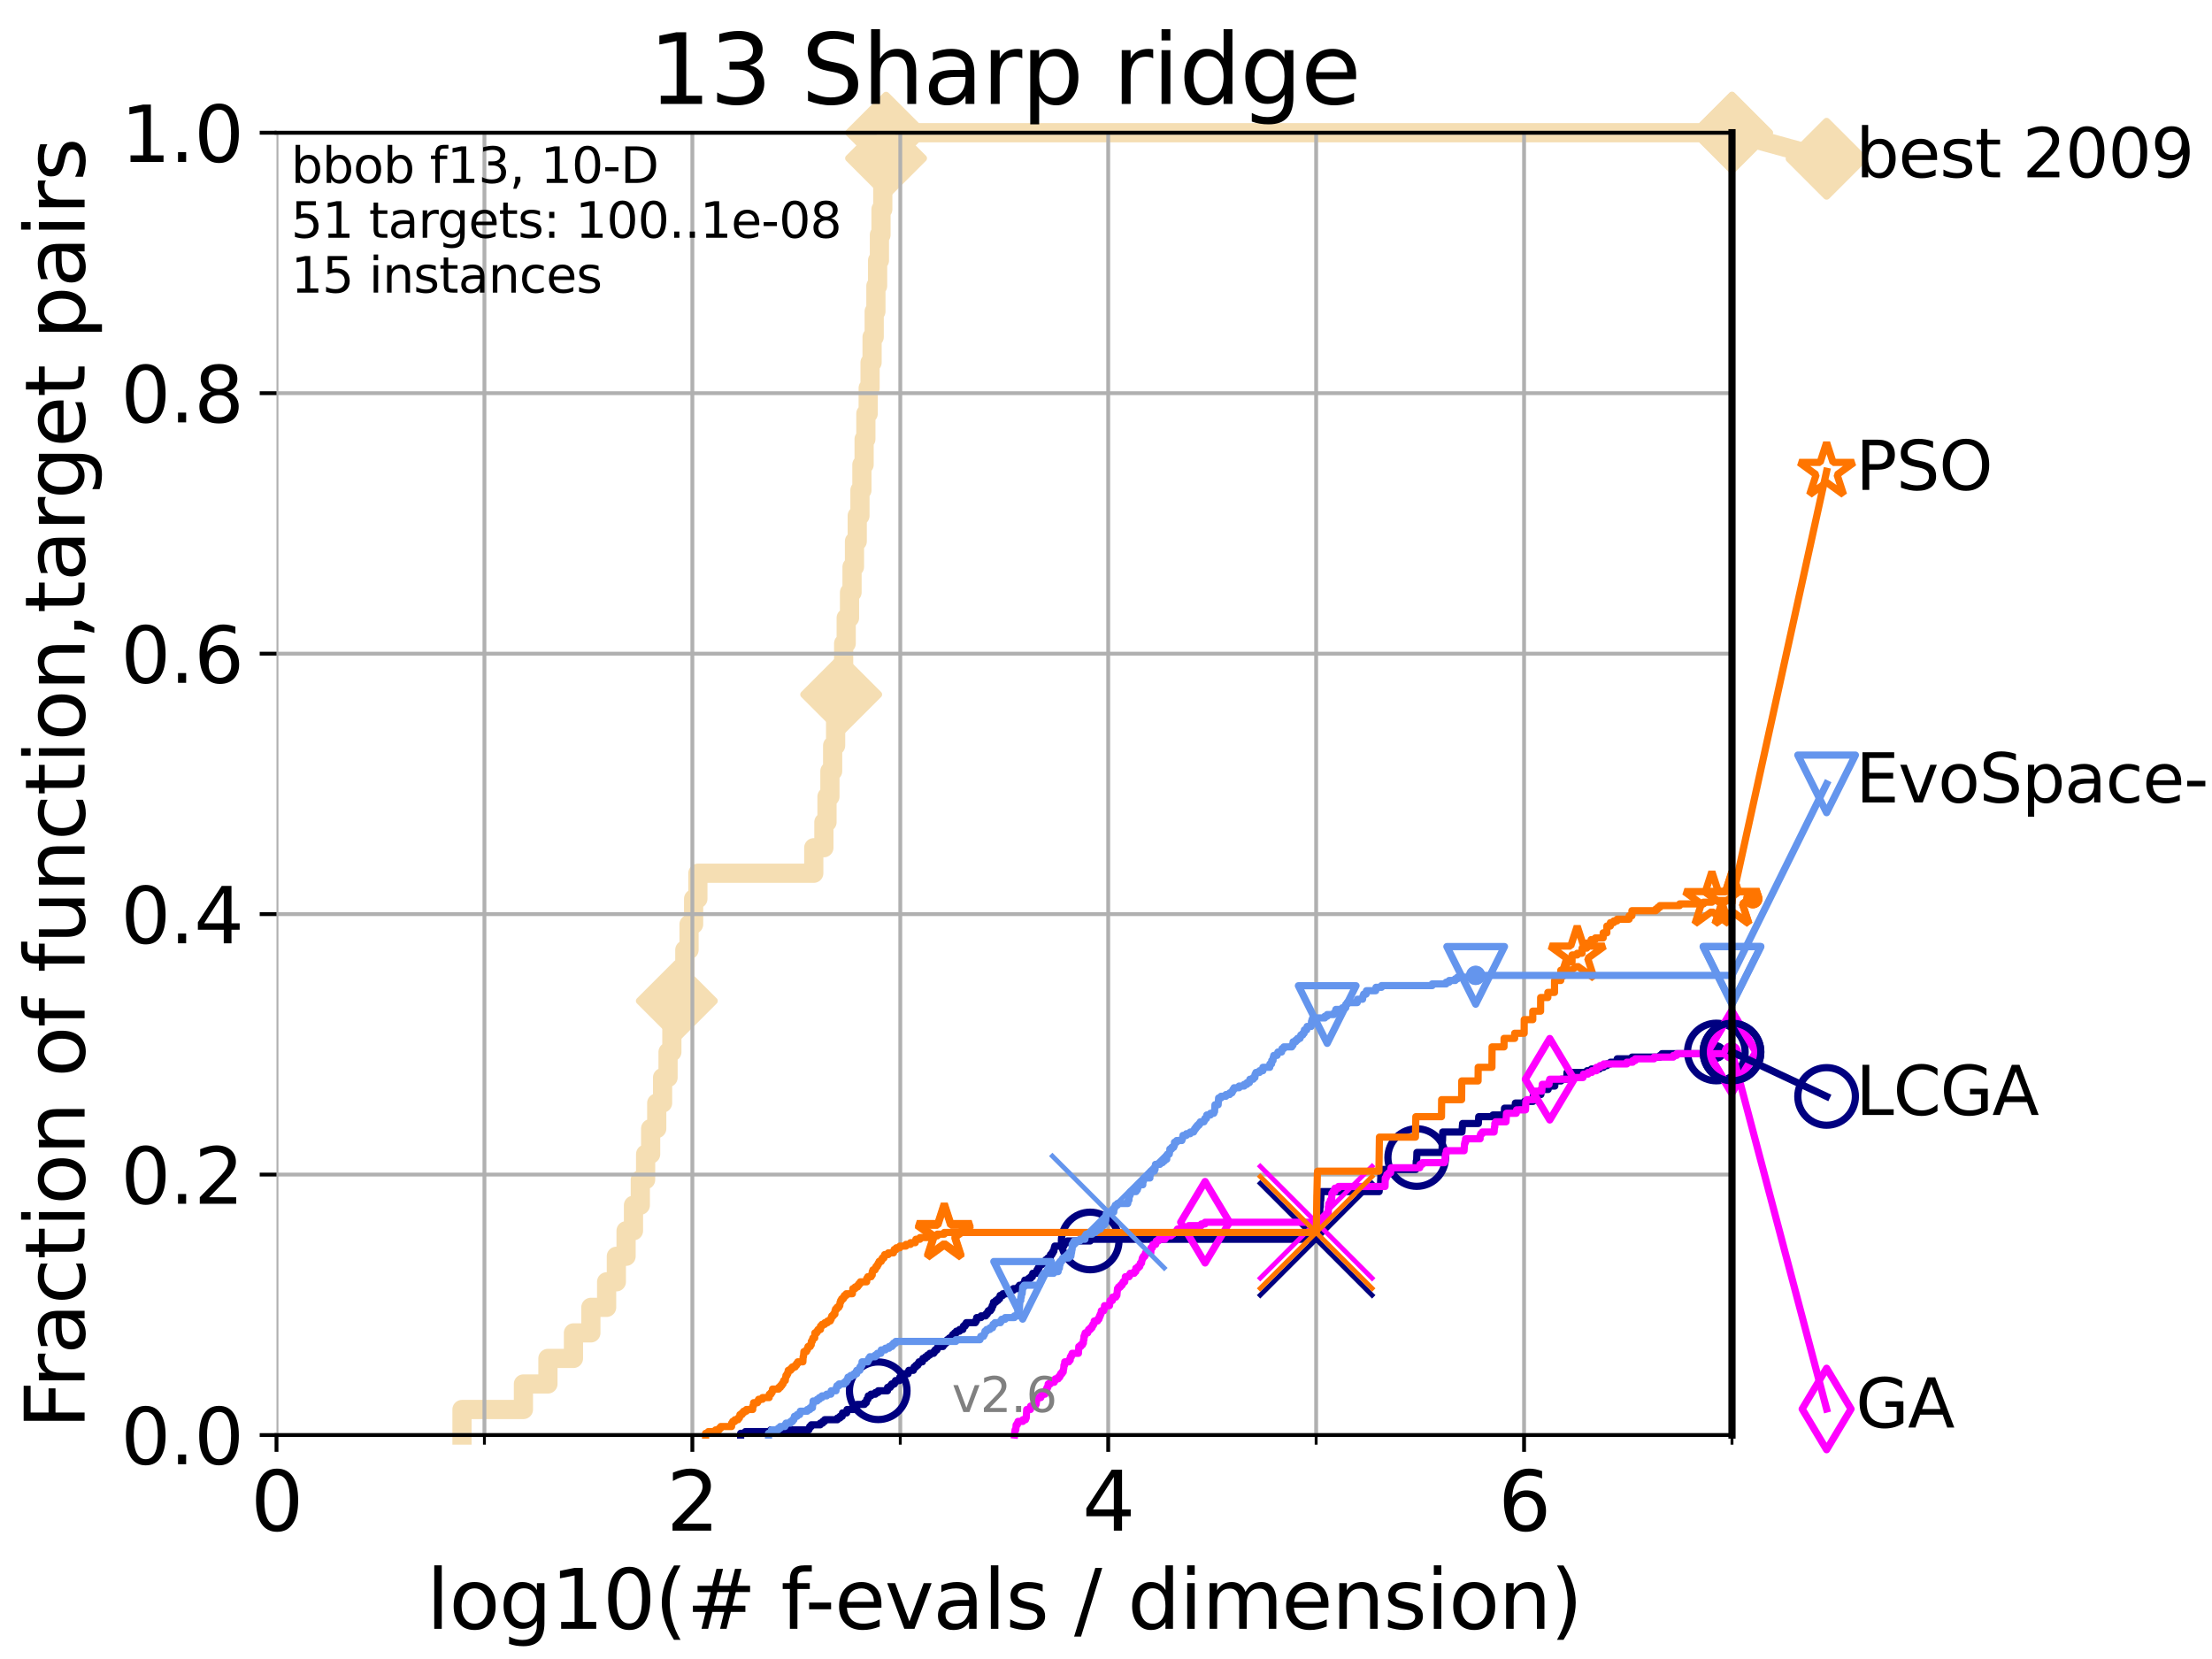 <?xml version="1.0" encoding="utf-8" standalone="no"?>
<!DOCTYPE svg PUBLIC "-//W3C//DTD SVG 1.1//EN"
  "http://www.w3.org/Graphics/SVG/1.1/DTD/svg11.dtd">
<svg xmlns:xlink="http://www.w3.org/1999/xlink" width="460.8pt" height="345.6pt" viewBox="0 0 460.8 345.6" xmlns="http://www.w3.org/2000/svg" version="1.1">
 <defs>
  <style type="text/css">*{stroke-linejoin: round; stroke-linecap: butt}</style>
 </defs>
 <g id="figure_1">
  <g id="patch_1">
   <path d="M 0 345.6 
L 460.8 345.6 
L 460.8 0 
L 0 0 
z
" style="fill: #ffffff"/>
  </g>
  <g id="axes_1">
   <g id="patch_2">
    <path d="M 57.6 298.944 
L 360.806 298.944 
L 360.806 27.648 
L 57.6 27.648 
z
" style="fill: #ffffff"/>
   </g>
   <g id="line2d_1">
    <path d="M 96.241 298.944 
L 96.241 293.624 
L 109.038 293.624 
L 109.038 288.305 
L 114.142 288.305 
L 114.142 282.985 
L 119.46 282.985 
L 119.46 277.666 
L 123.088 277.666 
L 123.088 272.346 
L 126.372 272.346 
L 126.372 267.027 
L 128.398 267.027 
L 128.398 261.707 
L 130.423 261.707 
L 130.423 256.388 
L 131.965 256.388 
L 131.965 251.068 
L 133.39 251.068 
L 133.39 245.749 
L 134.495 245.749 
L 134.495 240.429 
L 135.539 240.429 
L 135.539 235.11 
L 136.809 235.11 
L 136.809 229.79 
L 138.025 229.79 
L 138.025 224.471 
L 139.167 224.471 
L 139.167 219.151 
L 139.962 219.151 
L 139.962 213.832 
L 140.995 213.832 
L 140.995 208.512 
L 141.761 208.512 
L 141.761 203.192 
L 142.662 203.192 
L 142.662 197.873 
L 143.541 197.873 
L 143.541 192.553 
L 144.492 192.553 
L 144.492 187.234 
L 145.38 187.234 
L 145.38 181.914 
L 169.521 181.914 
L 169.521 176.595 
L 171.63 176.595 
L 171.63 171.275 
L 172.28 171.275 
L 172.28 165.956 
L 172.885 165.956 
L 172.885 160.636 
L 173.454 160.636 
L 173.454 155.317 
L 174.073 155.317 
L 174.073 149.997 
L 174.705 149.997 
L 174.705 144.678 
L 175.233 144.678 
L 175.233 139.358 
L 175.748 139.358 
L 175.748 134.039 
L 176.279 134.039 
L 176.279 128.719 
L 176.971 128.719 
L 176.971 123.4 
L 177.495 123.4 
L 177.495 118.08 
L 178.002 118.08 
L 178.002 112.76 
L 178.577 112.76 
L 178.577 107.441 
L 179.144 107.441 
L 179.144 102.121 
L 179.549 102.121 
L 179.549 96.802 
L 180.009 96.802 
L 180.009 91.482 
L 180.376 91.482 
L 180.376 86.163 
L 180.86 86.163 
L 180.86 80.843 
L 181.248 80.843 
L 181.248 75.524 
L 181.669 75.524 
L 181.669 70.204 
L 182.111 70.204 
L 182.111 64.885 
L 182.467 64.885 
L 182.467 59.565 
L 182.821 59.565 
L 182.821 54.246 
L 183.199 54.246 
L 183.199 48.926 
L 183.528 48.926 
L 183.528 43.607 
L 183.899 43.607 
L 183.899 38.287 
L 184.21 38.287 
L 184.21 32.968 
L 184.583 32.968 
L 184.583 27.648 
L 360.806 27.648 
" style="fill: none; stroke: #f5deb3; stroke-width: 4; stroke-linecap: square"/>
   </g>
   <g id="line2d_2">
    <defs>
     <path id="md34fdbe044" d="M 0 7.778 
L 7.778 0 
L 0 -7.778 
L -7.778 0 
z
" style="stroke: #f5deb3; stroke-width: 1.5; stroke-linejoin: miter"/>
    </defs>
    <g>
     <use xlink:href="#md34fdbe044" x="140.995" y="208.512" style="fill: #f5deb3; stroke: #f5deb3; stroke-width: 1.5; stroke-linejoin: miter"/>
     <use xlink:href="#md34fdbe044" x="175.233" y="144.678" style="fill: #f5deb3; stroke: #f5deb3; stroke-width: 1.5; stroke-linejoin: miter"/>
     <use xlink:href="#md34fdbe044" x="184.583" y="32.968" style="fill: #f5deb3; stroke: #f5deb3; stroke-width: 1.5; stroke-linejoin: miter"/>
     <use xlink:href="#md34fdbe044" x="184.583" y="27.648" style="fill: #f5deb3; stroke: #f5deb3; stroke-width: 1.5; stroke-linejoin: miter"/>
     <use xlink:href="#md34fdbe044" x="360.806" y="27.648" style="fill: #f5deb3; stroke: #f5deb3; stroke-width: 1.5; stroke-linejoin: miter"/>
    </g>
   </g>
   <g id="line2d_3">
    <path style="fill: none; stroke: #f5deb3; stroke-width: 4; stroke-linecap: square"/>
    <g/>
   </g>
   <g id="line2d_4">
    <path d="M 360.806 27.648 
L 380.515 33.074 
" style="fill: none; stroke: #f5deb3; stroke-width: 4; stroke-linecap: square"/>
    <g>
     <use xlink:href="#md34fdbe044" x="360.806" y="27.648" style="fill: #f5deb3; stroke: #f5deb3; stroke-width: 1.5; stroke-linejoin: miter"/>
     <use xlink:href="#md34fdbe044" x="380.515" y="33.074" style="fill: #f5deb3; stroke: #f5deb3; stroke-width: 1.5; stroke-linejoin: miter"/>
    </g>
   </g>
   <g id="matplotlib.axis_1">
    <g id="xtick_1">
     <g id="line2d_5">
      <path d="M 57.6 298.944 
L 57.6 27.648 
" clip-path="url(#pe9f7a73728)" style="fill: none; stroke: #b0b0b0; stroke-width: 0.8; stroke-linecap: square"/>
     </g>
     <g id="line2d_6">
      <defs>
       <path id="m8f44be76eb" d="M 0 0 
L 0 3.5 
" style="stroke: #000000; stroke-width: 0.8"/>
      </defs>
      <g>
       <use xlink:href="#m8f44be76eb" x="57.6" y="298.944" style="stroke: #000000; stroke-width: 0.8"/>
      </g>
     </g>
     <g id="text_1">
      <!-- 0 -->
      <g transform="translate(52.192 318.861)scale(0.17 -0.17)">
       <defs>
        <path id="DejaVuSans-30" d="M 2034 4250 
Q 1547 4250 1301 3770 
Q 1056 3291 1056 2328 
Q 1056 1369 1301 889 
Q 1547 409 2034 409 
Q 2525 409 2770 889 
Q 3016 1369 3016 2328 
Q 3016 3291 2770 3770 
Q 2525 4250 2034 4250 
z
M 2034 4750 
Q 2819 4750 3233 4129 
Q 3647 3509 3647 2328 
Q 3647 1150 3233 529 
Q 2819 -91 2034 -91 
Q 1250 -91 836 529 
Q 422 1150 422 2328 
Q 422 3509 836 4129 
Q 1250 4750 2034 4750 
z
" transform="scale(0.016)"/>
       </defs>
       <use xlink:href="#DejaVuSans-30"/>
      </g>
     </g>
    </g>
    <g id="xtick_2">
     <g id="line2d_7">
      <path d="M 144.23 298.944 
L 144.23 27.648 
" clip-path="url(#pe9f7a73728)" style="fill: none; stroke: #b0b0b0; stroke-width: 0.8; stroke-linecap: square"/>
     </g>
     <g id="line2d_8">
      <g>
       <use xlink:href="#m8f44be76eb" x="144.23" y="298.944" style="stroke: #000000; stroke-width: 0.8"/>
      </g>
     </g>
     <g id="text_2">
      <!-- 2 -->
      <g transform="translate(138.822 318.861)scale(0.17 -0.17)">
       <defs>
        <path id="DejaVuSans-32" d="M 1228 531 
L 3431 531 
L 3431 0 
L 469 0 
L 469 531 
Q 828 903 1448 1529 
Q 2069 2156 2228 2338 
Q 2531 2678 2651 2914 
Q 2772 3150 2772 3378 
Q 2772 3750 2511 3984 
Q 2250 4219 1831 4219 
Q 1534 4219 1204 4116 
Q 875 4013 500 3803 
L 500 4441 
Q 881 4594 1212 4672 
Q 1544 4750 1819 4750 
Q 2544 4750 2975 4387 
Q 3406 4025 3406 3419 
Q 3406 3131 3298 2873 
Q 3191 2616 2906 2266 
Q 2828 2175 2409 1742 
Q 1991 1309 1228 531 
z
" transform="scale(0.016)"/>
       </defs>
       <use xlink:href="#DejaVuSans-32"/>
      </g>
     </g>
    </g>
    <g id="xtick_3">
     <g id="line2d_9">
      <path d="M 230.861 298.944 
L 230.861 27.648 
" clip-path="url(#pe9f7a73728)" style="fill: none; stroke: #b0b0b0; stroke-width: 0.8; stroke-linecap: square"/>
     </g>
     <g id="line2d_10">
      <g>
       <use xlink:href="#m8f44be76eb" x="230.861" y="298.944" style="stroke: #000000; stroke-width: 0.8"/>
      </g>
     </g>
     <g id="text_3">
      <!-- 4 -->
      <g transform="translate(225.453 318.861)scale(0.17 -0.17)">
       <defs>
        <path id="DejaVuSans-34" d="M 2419 4116 
L 825 1625 
L 2419 1625 
L 2419 4116 
z
M 2253 4666 
L 3047 4666 
L 3047 1625 
L 3713 1625 
L 3713 1100 
L 3047 1100 
L 3047 0 
L 2419 0 
L 2419 1100 
L 313 1100 
L 313 1709 
L 2253 4666 
z
" transform="scale(0.016)"/>
       </defs>
       <use xlink:href="#DejaVuSans-34"/>
      </g>
     </g>
    </g>
    <g id="xtick_4">
     <g id="line2d_11">
      <path d="M 317.491 298.944 
L 317.491 27.648 
" clip-path="url(#pe9f7a73728)" style="fill: none; stroke: #b0b0b0; stroke-width: 0.8; stroke-linecap: square"/>
     </g>
     <g id="line2d_12">
      <g>
       <use xlink:href="#m8f44be76eb" x="317.491" y="298.944" style="stroke: #000000; stroke-width: 0.8"/>
      </g>
     </g>
     <g id="text_4">
      <!-- 6 -->
      <g transform="translate(312.083 318.861)scale(0.17 -0.17)">
       <defs>
        <path id="DejaVuSans-36" d="M 2113 2584 
Q 1688 2584 1439 2293 
Q 1191 2003 1191 1497 
Q 1191 994 1439 701 
Q 1688 409 2113 409 
Q 2538 409 2786 701 
Q 3034 994 3034 1497 
Q 3034 2003 2786 2293 
Q 2538 2584 2113 2584 
z
M 3366 4563 
L 3366 3988 
Q 3128 4100 2886 4159 
Q 2644 4219 2406 4219 
Q 1781 4219 1451 3797 
Q 1122 3375 1075 2522 
Q 1259 2794 1537 2939 
Q 1816 3084 2150 3084 
Q 2853 3084 3261 2657 
Q 3669 2231 3669 1497 
Q 3669 778 3244 343 
Q 2819 -91 2113 -91 
Q 1303 -91 875 529 
Q 447 1150 447 2328 
Q 447 3434 972 4092 
Q 1497 4750 2381 4750 
Q 2619 4750 2861 4703 
Q 3103 4656 3366 4563 
z
" transform="scale(0.016)"/>
       </defs>
       <use xlink:href="#DejaVuSans-36"/>
      </g>
     </g>
    </g>
    <g id="xtick_5">
     <g id="line2d_13">
      <path d="M 100.915 298.944 
L 100.915 27.648 
" clip-path="url(#pe9f7a73728)" style="fill: none; stroke: #b0b0b0; stroke-width: 0.8; stroke-linecap: square"/>
     </g>
     <g id="line2d_14">
      <defs>
       <path id="mafc0de2663" d="M 0 0 
L 0 2 
" style="stroke: #000000; stroke-width: 0.6"/>
      </defs>
      <g>
       <use xlink:href="#mafc0de2663" x="100.915" y="298.944" style="stroke: #000000; stroke-width: 0.6"/>
      </g>
     </g>
    </g>
    <g id="xtick_6">
     <g id="line2d_15">
      <path d="M 187.546 298.944 
L 187.546 27.648 
" clip-path="url(#pe9f7a73728)" style="fill: none; stroke: #b0b0b0; stroke-width: 0.8; stroke-linecap: square"/>
     </g>
     <g id="line2d_16">
      <g>
       <use xlink:href="#mafc0de2663" x="187.546" y="298.944" style="stroke: #000000; stroke-width: 0.6"/>
      </g>
     </g>
    </g>
    <g id="xtick_7">
     <g id="line2d_17">
      <path d="M 274.176 298.944 
L 274.176 27.648 
" clip-path="url(#pe9f7a73728)" style="fill: none; stroke: #b0b0b0; stroke-width: 0.8; stroke-linecap: square"/>
     </g>
     <g id="line2d_18">
      <g>
       <use xlink:href="#mafc0de2663" x="274.176" y="298.944" style="stroke: #000000; stroke-width: 0.6"/>
      </g>
     </g>
    </g>
    <g id="xtick_8">
     <g id="line2d_19">
      <path d="M 360.806 298.944 
L 360.806 27.648 
" clip-path="url(#pe9f7a73728)" style="fill: none; stroke: #b0b0b0; stroke-width: 0.8; stroke-linecap: square"/>
     </g>
     <g id="line2d_20">
      <g>
       <use xlink:href="#mafc0de2663" x="360.806" y="298.944" style="stroke: #000000; stroke-width: 0.6"/>
      </g>
     </g>
    </g>
    <g id="text_5">
     <!-- log10(# f-evals / dimension) -->
     <g transform="translate(88.823 339.314)scale(0.17 -0.17)">
      <defs>
       <path id="DejaVuSans-6c" d="M 603 4863 
L 1178 4863 
L 1178 0 
L 603 0 
L 603 4863 
z
" transform="scale(0.016)"/>
       <path id="DejaVuSans-6f" d="M 1959 3097 
Q 1497 3097 1228 2736 
Q 959 2375 959 1747 
Q 959 1119 1226 758 
Q 1494 397 1959 397 
Q 2419 397 2687 759 
Q 2956 1122 2956 1747 
Q 2956 2369 2687 2733 
Q 2419 3097 1959 3097 
z
M 1959 3584 
Q 2709 3584 3137 3096 
Q 3566 2609 3566 1747 
Q 3566 888 3137 398 
Q 2709 -91 1959 -91 
Q 1206 -91 779 398 
Q 353 888 353 1747 
Q 353 2609 779 3096 
Q 1206 3584 1959 3584 
z
" transform="scale(0.016)"/>
       <path id="DejaVuSans-67" d="M 2906 1791 
Q 2906 2416 2648 2759 
Q 2391 3103 1925 3103 
Q 1463 3103 1205 2759 
Q 947 2416 947 1791 
Q 947 1169 1205 825 
Q 1463 481 1925 481 
Q 2391 481 2648 825 
Q 2906 1169 2906 1791 
z
M 3481 434 
Q 3481 -459 3084 -895 
Q 2688 -1331 1869 -1331 
Q 1566 -1331 1297 -1286 
Q 1028 -1241 775 -1147 
L 775 -588 
Q 1028 -725 1275 -790 
Q 1522 -856 1778 -856 
Q 2344 -856 2625 -561 
Q 2906 -266 2906 331 
L 2906 616 
Q 2728 306 2450 153 
Q 2172 0 1784 0 
Q 1141 0 747 490 
Q 353 981 353 1791 
Q 353 2603 747 3093 
Q 1141 3584 1784 3584 
Q 2172 3584 2450 3431 
Q 2728 3278 2906 2969 
L 2906 3500 
L 3481 3500 
L 3481 434 
z
" transform="scale(0.016)"/>
       <path id="DejaVuSans-31" d="M 794 531 
L 1825 531 
L 1825 4091 
L 703 3866 
L 703 4441 
L 1819 4666 
L 2450 4666 
L 2450 531 
L 3481 531 
L 3481 0 
L 794 0 
L 794 531 
z
" transform="scale(0.016)"/>
       <path id="DejaVuSans-28" d="M 1984 4856 
Q 1566 4138 1362 3434 
Q 1159 2731 1159 2009 
Q 1159 1288 1364 580 
Q 1569 -128 1984 -844 
L 1484 -844 
Q 1016 -109 783 600 
Q 550 1309 550 2009 
Q 550 2706 781 3412 
Q 1013 4119 1484 4856 
L 1984 4856 
z
" transform="scale(0.016)"/>
       <path id="DejaVuSans-23" d="M 3272 2816 
L 2363 2816 
L 2100 1772 
L 3016 1772 
L 3272 2816 
z
M 2803 4594 
L 2478 3297 
L 3391 3297 
L 3719 4594 
L 4219 4594 
L 3897 3297 
L 4872 3297 
L 4872 2816 
L 3775 2816 
L 3519 1772 
L 4513 1772 
L 4513 1294 
L 3397 1294 
L 3072 0 
L 2572 0 
L 2894 1294 
L 1978 1294 
L 1656 0 
L 1153 0 
L 1478 1294 
L 494 1294 
L 494 1772 
L 1594 1772 
L 1856 2816 
L 850 2816 
L 850 3297 
L 1978 3297 
L 2297 4594 
L 2803 4594 
z
" transform="scale(0.016)"/>
       <path id="DejaVuSans-20" transform="scale(0.016)"/>
       <path id="DejaVuSans-66" d="M 2375 4863 
L 2375 4384 
L 1825 4384 
Q 1516 4384 1395 4259 
Q 1275 4134 1275 3809 
L 1275 3500 
L 2222 3500 
L 2222 3053 
L 1275 3053 
L 1275 0 
L 697 0 
L 697 3053 
L 147 3053 
L 147 3500 
L 697 3500 
L 697 3744 
Q 697 4328 969 4595 
Q 1241 4863 1831 4863 
L 2375 4863 
z
" transform="scale(0.016)"/>
       <path id="DejaVuSans-2d" d="M 313 2009 
L 1997 2009 
L 1997 1497 
L 313 1497 
L 313 2009 
z
" transform="scale(0.016)"/>
       <path id="DejaVuSans-65" d="M 3597 1894 
L 3597 1613 
L 953 1613 
Q 991 1019 1311 708 
Q 1631 397 2203 397 
Q 2534 397 2845 478 
Q 3156 559 3463 722 
L 3463 178 
Q 3153 47 2828 -22 
Q 2503 -91 2169 -91 
Q 1331 -91 842 396 
Q 353 884 353 1716 
Q 353 2575 817 3079 
Q 1281 3584 2069 3584 
Q 2775 3584 3186 3129 
Q 3597 2675 3597 1894 
z
M 3022 2063 
Q 3016 2534 2758 2815 
Q 2500 3097 2075 3097 
Q 1594 3097 1305 2825 
Q 1016 2553 972 2059 
L 3022 2063 
z
" transform="scale(0.016)"/>
       <path id="DejaVuSans-76" d="M 191 3500 
L 800 3500 
L 1894 563 
L 2988 3500 
L 3597 3500 
L 2284 0 
L 1503 0 
L 191 3500 
z
" transform="scale(0.016)"/>
       <path id="DejaVuSans-61" d="M 2194 1759 
Q 1497 1759 1228 1600 
Q 959 1441 959 1056 
Q 959 750 1161 570 
Q 1363 391 1709 391 
Q 2188 391 2477 730 
Q 2766 1069 2766 1631 
L 2766 1759 
L 2194 1759 
z
M 3341 1997 
L 3341 0 
L 2766 0 
L 2766 531 
Q 2569 213 2275 61 
Q 1981 -91 1556 -91 
Q 1019 -91 701 211 
Q 384 513 384 1019 
Q 384 1609 779 1909 
Q 1175 2209 1959 2209 
L 2766 2209 
L 2766 2266 
Q 2766 2663 2505 2880 
Q 2244 3097 1772 3097 
Q 1472 3097 1187 3025 
Q 903 2953 641 2809 
L 641 3341 
Q 956 3463 1253 3523 
Q 1550 3584 1831 3584 
Q 2591 3584 2966 3190 
Q 3341 2797 3341 1997 
z
" transform="scale(0.016)"/>
       <path id="DejaVuSans-73" d="M 2834 3397 
L 2834 2853 
Q 2591 2978 2328 3040 
Q 2066 3103 1784 3103 
Q 1356 3103 1142 2972 
Q 928 2841 928 2578 
Q 928 2378 1081 2264 
Q 1234 2150 1697 2047 
L 1894 2003 
Q 2506 1872 2764 1633 
Q 3022 1394 3022 966 
Q 3022 478 2636 193 
Q 2250 -91 1575 -91 
Q 1294 -91 989 -36 
Q 684 19 347 128 
L 347 722 
Q 666 556 975 473 
Q 1284 391 1588 391 
Q 1994 391 2212 530 
Q 2431 669 2431 922 
Q 2431 1156 2273 1281 
Q 2116 1406 1581 1522 
L 1381 1569 
Q 847 1681 609 1914 
Q 372 2147 372 2553 
Q 372 3047 722 3315 
Q 1072 3584 1716 3584 
Q 2034 3584 2315 3537 
Q 2597 3491 2834 3397 
z
" transform="scale(0.016)"/>
       <path id="DejaVuSans-2f" d="M 1625 4666 
L 2156 4666 
L 531 -594 
L 0 -594 
L 1625 4666 
z
" transform="scale(0.016)"/>
       <path id="DejaVuSans-64" d="M 2906 2969 
L 2906 4863 
L 3481 4863 
L 3481 0 
L 2906 0 
L 2906 525 
Q 2725 213 2448 61 
Q 2172 -91 1784 -91 
Q 1150 -91 751 415 
Q 353 922 353 1747 
Q 353 2572 751 3078 
Q 1150 3584 1784 3584 
Q 2172 3584 2448 3432 
Q 2725 3281 2906 2969 
z
M 947 1747 
Q 947 1113 1208 752 
Q 1469 391 1925 391 
Q 2381 391 2643 752 
Q 2906 1113 2906 1747 
Q 2906 2381 2643 2742 
Q 2381 3103 1925 3103 
Q 1469 3103 1208 2742 
Q 947 2381 947 1747 
z
" transform="scale(0.016)"/>
       <path id="DejaVuSans-69" d="M 603 3500 
L 1178 3500 
L 1178 0 
L 603 0 
L 603 3500 
z
M 603 4863 
L 1178 4863 
L 1178 4134 
L 603 4134 
L 603 4863 
z
" transform="scale(0.016)"/>
       <path id="DejaVuSans-6d" d="M 3328 2828 
Q 3544 3216 3844 3400 
Q 4144 3584 4550 3584 
Q 5097 3584 5394 3201 
Q 5691 2819 5691 2113 
L 5691 0 
L 5113 0 
L 5113 2094 
Q 5113 2597 4934 2840 
Q 4756 3084 4391 3084 
Q 3944 3084 3684 2787 
Q 3425 2491 3425 1978 
L 3425 0 
L 2847 0 
L 2847 2094 
Q 2847 2600 2669 2842 
Q 2491 3084 2119 3084 
Q 1678 3084 1418 2786 
Q 1159 2488 1159 1978 
L 1159 0 
L 581 0 
L 581 3500 
L 1159 3500 
L 1159 2956 
Q 1356 3278 1631 3431 
Q 1906 3584 2284 3584 
Q 2666 3584 2933 3390 
Q 3200 3197 3328 2828 
z
" transform="scale(0.016)"/>
       <path id="DejaVuSans-6e" d="M 3513 2113 
L 3513 0 
L 2938 0 
L 2938 2094 
Q 2938 2591 2744 2837 
Q 2550 3084 2163 3084 
Q 1697 3084 1428 2787 
Q 1159 2491 1159 1978 
L 1159 0 
L 581 0 
L 581 3500 
L 1159 3500 
L 1159 2956 
Q 1366 3272 1645 3428 
Q 1925 3584 2291 3584 
Q 2894 3584 3203 3211 
Q 3513 2838 3513 2113 
z
" transform="scale(0.016)"/>
       <path id="DejaVuSans-29" d="M 513 4856 
L 1013 4856 
Q 1481 4119 1714 3412 
Q 1947 2706 1947 2009 
Q 1947 1309 1714 600 
Q 1481 -109 1013 -844 
L 513 -844 
Q 928 -128 1133 580 
Q 1338 1288 1338 2009 
Q 1338 2731 1133 3434 
Q 928 4138 513 4856 
z
" transform="scale(0.016)"/>
      </defs>
      <use xlink:href="#DejaVuSans-6c"/>
      <use xlink:href="#DejaVuSans-6f" x="27.783"/>
      <use xlink:href="#DejaVuSans-67" x="88.965"/>
      <use xlink:href="#DejaVuSans-31" x="152.441"/>
      <use xlink:href="#DejaVuSans-30" x="216.064"/>
      <use xlink:href="#DejaVuSans-28" x="279.688"/>
      <use xlink:href="#DejaVuSans-23" x="318.701"/>
      <use xlink:href="#DejaVuSans-20" x="402.49"/>
      <use xlink:href="#DejaVuSans-66" x="434.277"/>
      <use xlink:href="#DejaVuSans-2d" x="463.982"/>
      <use xlink:href="#DejaVuSans-65" x="500.066"/>
      <use xlink:href="#DejaVuSans-76" x="561.59"/>
      <use xlink:href="#DejaVuSans-61" x="620.77"/>
      <use xlink:href="#DejaVuSans-6c" x="682.049"/>
      <use xlink:href="#DejaVuSans-73" x="709.832"/>
      <use xlink:href="#DejaVuSans-20" x="761.932"/>
      <use xlink:href="#DejaVuSans-2f" x="793.719"/>
      <use xlink:href="#DejaVuSans-20" x="827.41"/>
      <use xlink:href="#DejaVuSans-64" x="859.197"/>
      <use xlink:href="#DejaVuSans-69" x="922.674"/>
      <use xlink:href="#DejaVuSans-6d" x="950.457"/>
      <use xlink:href="#DejaVuSans-65" x="1047.869"/>
      <use xlink:href="#DejaVuSans-6e" x="1109.393"/>
      <use xlink:href="#DejaVuSans-73" x="1172.771"/>
      <use xlink:href="#DejaVuSans-69" x="1224.871"/>
      <use xlink:href="#DejaVuSans-6f" x="1252.654"/>
      <use xlink:href="#DejaVuSans-6e" x="1313.836"/>
      <use xlink:href="#DejaVuSans-29" x="1377.215"/>
     </g>
    </g>
   </g>
   <g id="matplotlib.axis_2">
    <g id="ytick_1">
     <g id="line2d_21">
      <path d="M 57.6 298.944 
L 360.806 298.944 
" clip-path="url(#pe9f7a73728)" style="fill: none; stroke: #b0b0b0; stroke-width: 0.8; stroke-linecap: square"/>
     </g>
     <g id="line2d_22">
      <defs>
       <path id="mb395daf55a" d="M 0 0 
L -3.5 0 
" style="stroke: #000000; stroke-width: 0.8"/>
      </defs>
      <g>
       <use xlink:href="#mb395daf55a" x="57.6" y="298.944" style="stroke: #000000; stroke-width: 0.8"/>
      </g>
     </g>
     <g id="text_6">
      <!-- 0.0 -->
      <g transform="translate(25.155 305.023)scale(0.16 -0.16)">
       <defs>
        <path id="DejaVuSans-2e" d="M 684 794 
L 1344 794 
L 1344 0 
L 684 0 
L 684 794 
z
" transform="scale(0.016)"/>
       </defs>
       <use xlink:href="#DejaVuSans-30"/>
       <use xlink:href="#DejaVuSans-2e" x="63.623"/>
       <use xlink:href="#DejaVuSans-30" x="95.41"/>
      </g>
     </g>
    </g>
    <g id="ytick_2">
     <g id="line2d_23">
      <path d="M 57.6 244.685 
L 360.806 244.685 
" clip-path="url(#pe9f7a73728)" style="fill: none; stroke: #b0b0b0; stroke-width: 0.8; stroke-linecap: square"/>
     </g>
     <g id="line2d_24">
      <g>
       <use xlink:href="#mb395daf55a" x="57.6" y="244.685" style="stroke: #000000; stroke-width: 0.8"/>
      </g>
     </g>
     <g id="text_7">
      <!-- 0.2 -->
      <g transform="translate(25.155 250.764)scale(0.16 -0.16)">
       <use xlink:href="#DejaVuSans-30"/>
       <use xlink:href="#DejaVuSans-2e" x="63.623"/>
       <use xlink:href="#DejaVuSans-32" x="95.41"/>
      </g>
     </g>
    </g>
    <g id="ytick_3">
     <g id="line2d_25">
      <path d="M 57.6 190.426 
L 360.806 190.426 
" clip-path="url(#pe9f7a73728)" style="fill: none; stroke: #b0b0b0; stroke-width: 0.8; stroke-linecap: square"/>
     </g>
     <g id="line2d_26">
      <g>
       <use xlink:href="#mb395daf55a" x="57.6" y="190.426" style="stroke: #000000; stroke-width: 0.8"/>
      </g>
     </g>
     <g id="text_8">
      <!-- 0.4 -->
      <g transform="translate(25.155 196.504)scale(0.16 -0.16)">
       <use xlink:href="#DejaVuSans-30"/>
       <use xlink:href="#DejaVuSans-2e" x="63.623"/>
       <use xlink:href="#DejaVuSans-34" x="95.41"/>
      </g>
     </g>
    </g>
    <g id="ytick_4">
     <g id="line2d_27">
      <path d="M 57.6 136.166 
L 360.806 136.166 
" clip-path="url(#pe9f7a73728)" style="fill: none; stroke: #b0b0b0; stroke-width: 0.8; stroke-linecap: square"/>
     </g>
     <g id="line2d_28">
      <g>
       <use xlink:href="#mb395daf55a" x="57.6" y="136.166" style="stroke: #000000; stroke-width: 0.8"/>
      </g>
     </g>
     <g id="text_9">
      <!-- 0.6 -->
      <g transform="translate(25.155 142.245)scale(0.16 -0.16)">
       <use xlink:href="#DejaVuSans-30"/>
       <use xlink:href="#DejaVuSans-2e" x="63.623"/>
       <use xlink:href="#DejaVuSans-36" x="95.41"/>
      </g>
     </g>
    </g>
    <g id="ytick_5">
     <g id="line2d_29">
      <path d="M 57.6 81.907 
L 360.806 81.907 
" clip-path="url(#pe9f7a73728)" style="fill: none; stroke: #b0b0b0; stroke-width: 0.8; stroke-linecap: square"/>
     </g>
     <g id="line2d_30">
      <g>
       <use xlink:href="#mb395daf55a" x="57.6" y="81.907" style="stroke: #000000; stroke-width: 0.8"/>
      </g>
     </g>
     <g id="text_10">
      <!-- 0.8 -->
      <g transform="translate(25.155 87.986)scale(0.16 -0.16)">
       <defs>
        <path id="DejaVuSans-38" d="M 2034 2216 
Q 1584 2216 1326 1975 
Q 1069 1734 1069 1313 
Q 1069 891 1326 650 
Q 1584 409 2034 409 
Q 2484 409 2743 651 
Q 3003 894 3003 1313 
Q 3003 1734 2745 1975 
Q 2488 2216 2034 2216 
z
M 1403 2484 
Q 997 2584 770 2862 
Q 544 3141 544 3541 
Q 544 4100 942 4425 
Q 1341 4750 2034 4750 
Q 2731 4750 3128 4425 
Q 3525 4100 3525 3541 
Q 3525 3141 3298 2862 
Q 3072 2584 2669 2484 
Q 3125 2378 3379 2068 
Q 3634 1759 3634 1313 
Q 3634 634 3220 271 
Q 2806 -91 2034 -91 
Q 1263 -91 848 271 
Q 434 634 434 1313 
Q 434 1759 690 2068 
Q 947 2378 1403 2484 
z
M 1172 3481 
Q 1172 3119 1398 2916 
Q 1625 2713 2034 2713 
Q 2441 2713 2670 2916 
Q 2900 3119 2900 3481 
Q 2900 3844 2670 4047 
Q 2441 4250 2034 4250 
Q 1625 4250 1398 4047 
Q 1172 3844 1172 3481 
z
" transform="scale(0.016)"/>
       </defs>
       <use xlink:href="#DejaVuSans-30"/>
       <use xlink:href="#DejaVuSans-2e" x="63.623"/>
       <use xlink:href="#DejaVuSans-38" x="95.41"/>
      </g>
     </g>
    </g>
    <g id="ytick_6">
     <g id="line2d_31">
      <path d="M 57.6 27.648 
L 360.806 27.648 
" clip-path="url(#pe9f7a73728)" style="fill: none; stroke: #b0b0b0; stroke-width: 0.8; stroke-linecap: square"/>
     </g>
     <g id="line2d_32">
      <g>
       <use xlink:href="#mb395daf55a" x="57.6" y="27.648" style="stroke: #000000; stroke-width: 0.8"/>
      </g>
     </g>
     <g id="text_11">
      <!-- 1.0 -->
      <g transform="translate(25.155 33.727)scale(0.16 -0.16)">
       <use xlink:href="#DejaVuSans-31"/>
       <use xlink:href="#DejaVuSans-2e" x="63.623"/>
       <use xlink:href="#DejaVuSans-30" x="95.41"/>
      </g>
     </g>
    </g>
    <g id="text_12">
     <!-- Fraction of function,target pairs -->
     <g transform="translate(17.62 297.681)rotate(-90)scale(0.17 -0.17)">
      <defs>
       <path id="DejaVuSans-46" d="M 628 4666 
L 3309 4666 
L 3309 4134 
L 1259 4134 
L 1259 2759 
L 3109 2759 
L 3109 2228 
L 1259 2228 
L 1259 0 
L 628 0 
L 628 4666 
z
" transform="scale(0.016)"/>
       <path id="DejaVuSans-72" d="M 2631 2963 
Q 2534 3019 2420 3045 
Q 2306 3072 2169 3072 
Q 1681 3072 1420 2755 
Q 1159 2438 1159 1844 
L 1159 0 
L 581 0 
L 581 3500 
L 1159 3500 
L 1159 2956 
Q 1341 3275 1631 3429 
Q 1922 3584 2338 3584 
Q 2397 3584 2469 3576 
Q 2541 3569 2628 3553 
L 2631 2963 
z
" transform="scale(0.016)"/>
       <path id="DejaVuSans-63" d="M 3122 3366 
L 3122 2828 
Q 2878 2963 2633 3030 
Q 2388 3097 2138 3097 
Q 1578 3097 1268 2742 
Q 959 2388 959 1747 
Q 959 1106 1268 751 
Q 1578 397 2138 397 
Q 2388 397 2633 464 
Q 2878 531 3122 666 
L 3122 134 
Q 2881 22 2623 -34 
Q 2366 -91 2075 -91 
Q 1284 -91 818 406 
Q 353 903 353 1747 
Q 353 2603 823 3093 
Q 1294 3584 2113 3584 
Q 2378 3584 2631 3529 
Q 2884 3475 3122 3366 
z
" transform="scale(0.016)"/>
       <path id="DejaVuSans-74" d="M 1172 4494 
L 1172 3500 
L 2356 3500 
L 2356 3053 
L 1172 3053 
L 1172 1153 
Q 1172 725 1289 603 
Q 1406 481 1766 481 
L 2356 481 
L 2356 0 
L 1766 0 
Q 1100 0 847 248 
Q 594 497 594 1153 
L 594 3053 
L 172 3053 
L 172 3500 
L 594 3500 
L 594 4494 
L 1172 4494 
z
" transform="scale(0.016)"/>
       <path id="DejaVuSans-75" d="M 544 1381 
L 544 3500 
L 1119 3500 
L 1119 1403 
Q 1119 906 1312 657 
Q 1506 409 1894 409 
Q 2359 409 2629 706 
Q 2900 1003 2900 1516 
L 2900 3500 
L 3475 3500 
L 3475 0 
L 2900 0 
L 2900 538 
Q 2691 219 2414 64 
Q 2138 -91 1772 -91 
Q 1169 -91 856 284 
Q 544 659 544 1381 
z
M 1991 3584 
L 1991 3584 
z
" transform="scale(0.016)"/>
       <path id="DejaVuSans-2c" d="M 750 794 
L 1409 794 
L 1409 256 
L 897 -744 
L 494 -744 
L 750 256 
L 750 794 
z
" transform="scale(0.016)"/>
       <path id="DejaVuSans-70" d="M 1159 525 
L 1159 -1331 
L 581 -1331 
L 581 3500 
L 1159 3500 
L 1159 2969 
Q 1341 3281 1617 3432 
Q 1894 3584 2278 3584 
Q 2916 3584 3314 3078 
Q 3713 2572 3713 1747 
Q 3713 922 3314 415 
Q 2916 -91 2278 -91 
Q 1894 -91 1617 61 
Q 1341 213 1159 525 
z
M 3116 1747 
Q 3116 2381 2855 2742 
Q 2594 3103 2138 3103 
Q 1681 3103 1420 2742 
Q 1159 2381 1159 1747 
Q 1159 1113 1420 752 
Q 1681 391 2138 391 
Q 2594 391 2855 752 
Q 3116 1113 3116 1747 
z
" transform="scale(0.016)"/>
      </defs>
      <use xlink:href="#DejaVuSans-46"/>
      <use xlink:href="#DejaVuSans-72" x="50.27"/>
      <use xlink:href="#DejaVuSans-61" x="91.383"/>
      <use xlink:href="#DejaVuSans-63" x="152.662"/>
      <use xlink:href="#DejaVuSans-74" x="207.643"/>
      <use xlink:href="#DejaVuSans-69" x="246.852"/>
      <use xlink:href="#DejaVuSans-6f" x="274.635"/>
      <use xlink:href="#DejaVuSans-6e" x="335.816"/>
      <use xlink:href="#DejaVuSans-20" x="399.195"/>
      <use xlink:href="#DejaVuSans-6f" x="430.982"/>
      <use xlink:href="#DejaVuSans-66" x="492.164"/>
      <use xlink:href="#DejaVuSans-20" x="527.369"/>
      <use xlink:href="#DejaVuSans-66" x="559.156"/>
      <use xlink:href="#DejaVuSans-75" x="594.361"/>
      <use xlink:href="#DejaVuSans-6e" x="657.74"/>
      <use xlink:href="#DejaVuSans-63" x="721.119"/>
      <use xlink:href="#DejaVuSans-74" x="776.1"/>
      <use xlink:href="#DejaVuSans-69" x="815.309"/>
      <use xlink:href="#DejaVuSans-6f" x="843.092"/>
      <use xlink:href="#DejaVuSans-6e" x="904.273"/>
      <use xlink:href="#DejaVuSans-2c" x="967.652"/>
      <use xlink:href="#DejaVuSans-74" x="999.439"/>
      <use xlink:href="#DejaVuSans-61" x="1038.648"/>
      <use xlink:href="#DejaVuSans-72" x="1099.928"/>
      <use xlink:href="#DejaVuSans-67" x="1139.291"/>
      <use xlink:href="#DejaVuSans-65" x="1202.768"/>
      <use xlink:href="#DejaVuSans-74" x="1264.291"/>
      <use xlink:href="#DejaVuSans-20" x="1303.5"/>
      <use xlink:href="#DejaVuSans-70" x="1335.287"/>
      <use xlink:href="#DejaVuSans-61" x="1398.764"/>
      <use xlink:href="#DejaVuSans-69" x="1460.043"/>
      <use xlink:href="#DejaVuSans-72" x="1487.826"/>
      <use xlink:href="#DejaVuSans-73" x="1528.939"/>
     </g>
    </g>
   </g>
   <g id="line2d_33">
    <defs>
     <path id="m80b91f345c" d="M 0 1.5 
C 0.398 1.5 0.779 1.342 1.061 1.061 
C 1.342 0.779 1.5 0.398 1.5 0 
C 1.5 -0.398 1.342 -0.779 1.061 -1.061 
C 0.779 -1.342 0.398 -1.5 0 -1.5 
C -0.398 -1.5 -0.779 -1.342 -1.061 -1.061 
C -1.342 -0.779 -1.5 -0.398 -1.5 0 
C -1.5 0.398 -1.342 0.779 -1.061 1.061 
C -0.779 1.342 -0.398 1.5 0 1.5 
z
" style="stroke: #f5deb3"/>
    </defs>
    <g>
     <use xlink:href="#m80b91f345c" x="184.583" y="27.648" style="fill: #f5deb3; stroke: #f5deb3"/>
     <use xlink:href="#m80b91f345c" x="184.583" y="27.648" style="fill: #f5deb3; stroke: #f5deb3"/>
    </g>
   </g>
   <g id="line2d_34">
    <defs>
     <path id="ma034729f2f" d="M 0 1.5 
C 0.398 1.5 0.779 1.342 1.061 1.061 
C 1.342 0.779 1.5 0.398 1.5 0 
C 1.5 -0.398 1.342 -0.779 1.061 -1.061 
C 0.779 -1.342 0.398 -1.5 0 -1.5 
C -0.398 -1.5 -0.779 -1.342 -1.061 -1.061 
C -1.342 -0.779 -1.5 -0.398 -1.5 0 
C -1.5 0.398 -1.342 0.779 -1.061 1.061 
C -0.779 1.342 -0.398 1.5 0 1.5 
z
" style="stroke: #000080"/>
    </defs>
    <g>
     <use xlink:href="#ma034729f2f" x="357.545" y="219.151" style="fill: #000080; stroke: #000080"/>
     <use xlink:href="#ma034729f2f" x="357.545" y="219.151" style="fill: #000080; stroke: #000080"/>
    </g>
   </g>
   <g id="line2d_35">
    <path d="M 154.29 298.944 
L 154.29 298.589 
L 155.267 298.589 
L 155.267 298.235 
L 160.542 298.235 
L 160.542 297.88 
L 168.493 297.88 
L 168.493 297.525 
L 168.669 297.525 
L 168.669 297.171 
L 168.994 297.171 
L 168.994 296.816 
L 170.878 296.816 
L 170.878 296.462 
L 171.387 296.462 
L 171.387 296.107 
L 171.796 296.107 
L 171.796 295.752 
L 174.446 295.752 
L 174.446 295.398 
L 174.982 295.398 
L 174.982 295.043 
L 175.449 295.043 
L 175.506 294.334 
L 176.381 294.334 
L 176.456 293.624 
L 177.81 293.624 
L 177.81 293.27 
L 178.333 293.27 
L 178.333 292.915 
L 178.535 292.915 
L 178.535 292.561 
L 180.088 292.561 
L 180.088 292.206 
L 180.464 292.206 
L 180.568 291.497 
L 180.804 291.497 
L 180.876 290.787 
L 181.434 290.787 
L 181.434 290.433 
L 182.366 290.433 
L 182.366 290.078 
L 182.949 290.078 
L 182.949 289.723 
L 184.889 289.723 
L 184.9 289.014 
L 185.459 289.014 
L 185.459 288.66 
L 185.745 288.66 
L 185.745 288.305 
L 186.324 288.305 
L 186.324 287.95 
L 186.555 287.95 
L 186.555 287.596 
L 187.404 287.596 
L 187.442 286.886 
L 187.968 286.886 
L 187.968 286.532 
L 188.406 286.532 
L 188.406 286.177 
L 189.177 286.177 
L 189.177 285.822 
L 189.325 285.822 
L 189.325 285.468 
L 190.274 285.468 
L 190.274 285.113 
L 190.425 285.113 
L 190.425 284.759 
L 190.801 284.759 
L 190.801 284.404 
L 191.212 284.404 
L 191.212 284.049 
L 191.437 284.049 
L 191.437 283.695 
L 192.15 283.695 
L 192.15 283.34 
L 192.263 283.34 
L 192.263 282.985 
L 192.798 282.985 
L 192.798 282.631 
L 193.231 282.631 
L 193.231 282.276 
L 193.712 282.276 
L 193.712 281.922 
L 194.517 281.922 
L 194.517 281.567 
L 194.79 281.567 
L 194.79 281.212 
L 195.182 281.212 
L 195.182 280.858 
L 195.378 280.858 
L 195.378 280.503 
L 196.441 280.503 
L 196.441 280.148 
L 196.72 280.148 
L 196.72 279.794 
L 197.098 279.794 
L 197.098 279.439 
L 197.311 279.439 
L 197.311 279.084 
L 197.755 279.084 
L 197.755 278.73 
L 198.245 278.73 
L 198.245 278.375 
L 198.464 278.375 
L 198.464 278.021 
L 198.856 278.021 
L 198.856 277.666 
L 199.23 277.666 
L 199.23 277.311 
L 199.894 277.311 
L 199.894 276.957 
L 200.581 276.957 
L 200.691 276.247 
L 201.051 276.247 
L 201.051 275.893 
L 201.293 275.893 
L 201.293 275.538 
L 203.192 275.538 
L 203.192 275.183 
L 203.411 275.183 
L 203.459 274.474 
L 204.372 274.474 
L 204.372 274.12 
L 205.34 274.12 
L 205.34 273.765 
L 205.659 273.765 
L 205.659 273.41 
L 205.873 273.41 
L 205.873 273.056 
L 206.338 273.056 
L 206.338 272.701 
L 206.586 272.701 
L 206.586 272.346 
L 206.703 272.346 
L 206.703 271.992 
L 206.881 271.992 
L 206.951 271.282 
L 207.427 271.282 
L 207.427 270.928 
L 207.877 270.928 
L 207.877 270.573 
L 208.238 270.573 
L 208.335 269.864 
L 208.901 269.864 
L 208.901 269.509 
L 209.73 269.509 
L 209.73 269.155 
L 210.33 269.155 
L 210.33 268.8 
L 211.11 268.8 
L 211.11 268.445 
L 212.087 268.445 
L 212.087 268.091 
L 212.368 268.091 
L 212.368 267.736 
L 213.153 267.736 
L 213.153 267.381 
L 213.409 267.381 
L 213.485 266.672 
L 214.255 266.672 
L 214.255 266.318 
L 214.695 266.318 
L 214.695 265.963 
L 215.06 265.963 
L 215.133 265.254 
L 215.947 265.254 
L 216.02 264.544 
L 216.231 264.544 
L 216.231 264.19 
L 216.423 264.19 
L 216.423 263.835 
L 216.582 263.835 
L 216.582 263.48 
L 217.017 263.48 
L 217.017 263.126 
L 217.689 263.126 
L 217.689 262.771 
L 217.861 262.771 
L 217.861 262.417 
L 218.273 262.417 
L 218.273 262.062 
L 218.798 262.062 
L 218.833 261.353 
L 219.133 261.353 
L 219.133 260.998 
L 219.343 260.998 
L 219.343 260.643 
L 219.537 260.643 
L 219.615 259.934 
L 219.727 259.934 
L 219.727 259.579 
L 221.616 259.579 
L 221.616 259.225 
L 221.796 259.225 
L 221.796 258.87 
L 222.34 258.87 
L 222.34 258.516 
L 227.107 258.516 
L 227.107 258.161 
L 274.344 258.161 
L 274.398 257.097 
L 274.608 257.097 
L 274.668 255.678 
L 274.733 255.678 
L 274.752 253.905 
L 274.867 253.905 
L 274.974 251.423 
L 275.03 251.423 
L 275.088 250.004 
L 275.143 250.004 
L 275.189 248.586 
L 275.303 248.586 
L 275.303 248.231 
L 287.299 248.231 
L 287.351 247.522 
L 287.463 247.522 
L 287.519 246.813 
L 287.579 246.813 
L 287.676 244.685 
L 287.704 244.685 
L 287.726 243.621 
L 294.954 243.621 
L 295.037 241.848 
L 295.106 241.848 
L 295.171 240.075 
L 300.379 240.075 
L 300.478 237.592 
L 300.5 237.592 
L 300.543 235.819 
L 304.55 235.819 
L 304.655 234.4 
L 304.683 234.4 
L 304.683 234.046 
L 307.965 234.046 
L 308.046 232.627 
L 311 232.627 
L 311 232.273 
L 313.356 232.273 
L 313.417 230.854 
L 315.587 230.854 
L 315.68 229.79 
L 317.59 229.79 
L 317.59 229.435 
L 319.369 229.435 
L 319.424 228.017 
L 320.994 228.017 
L 321.049 226.953 
L 322.503 226.953 
L 322.545 226.244 
L 323.891 226.244 
L 323.931 225.18 
L 325.196 225.18 
L 325.196 224.825 
L 326.377 224.825 
L 326.429 223.407 
L 330.607 223.407 
L 330.607 223.052 
L 331.521 223.052 
L 331.521 222.697 
L 333.2 222.697 
L 333.2 222.343 
L 334.024 222.343 
L 334.024 221.988 
L 334.768 221.988 
L 334.768 221.634 
L 335.493 221.634 
L 335.493 221.279 
L 336.885 221.279 
L 336.895 220.57 
L 339.981 220.57 
L 339.981 220.215 
L 345.819 220.215 
L 345.819 219.86 
L 346.22 219.86 
L 346.22 219.506 
L 357.545 219.506 
L 357.545 219.151 
L 360.806 219.151 
L 360.806 219.151 
" style="fill: none; stroke: #000080; stroke-width: 1.5; stroke-linecap: square"/>
   </g>
   <g id="line2d_36">
    <defs>
     <path id="m28d3f94c04" d="M 0 6 
C 1.591 6 3.117 5.368 4.243 4.243 
C 5.368 3.117 6 1.591 6 0 
C 6 -1.591 5.368 -3.117 4.243 -4.243 
C 3.117 -5.368 1.591 -6 0 -6 
C -1.591 -6 -3.117 -5.368 -4.243 -4.243 
C -5.368 -3.117 -6 -1.591 -6 0 
C -6 1.591 -5.368 3.117 -4.243 4.243 
C -3.117 5.368 -1.591 6 0 6 
z
" style="stroke: #000080; stroke-width: 1.5"/>
    </defs>
    <g>
     <use xlink:href="#m28d3f94c04" x="182.949" y="289.723" style="fill-opacity: 0; stroke: #000080; stroke-width: 1.5"/>
     <use xlink:href="#m28d3f94c04" x="227.107" y="258.516" style="fill-opacity: 0; stroke: #000080; stroke-width: 1.5"/>
     <use xlink:href="#m28d3f94c04" x="295.129" y="241.138" style="fill-opacity: 0; stroke: #000080; stroke-width: 1.5"/>
     <use xlink:href="#m28d3f94c04" x="357.545" y="219.151" style="fill-opacity: 0; stroke: #000080; stroke-width: 1.5"/>
     <use xlink:href="#m28d3f94c04" x="360.806" y="219.151" style="fill-opacity: 0; stroke: #000080; stroke-width: 1.5"/>
    </g>
   </g>
   <g id="line2d_37">
    <path style="fill: none; stroke: #000080; stroke-width: 1.5; stroke-linecap: square"/>
    <g/>
   </g>
   <g id="line2d_38">
    <path d="M 274.176 258.161 
" clip-path="url(#pe9f7a73728)" style="fill: none; stroke: #000080; stroke-width: 1.5; stroke-linecap: square"/>
    <defs>
     <path id="mddabea06d9" d="M -12 12 
L 12 -12 
M -12 -12 
L 12 12 
" style="stroke: #000080"/>
    </defs>
    <g clip-path="url(#pe9f7a73728)">
     <use xlink:href="#mddabea06d9" x="274.176" y="258.161" style="fill: #000080; stroke: #000080"/>
    </g>
   </g>
   <g id="line2d_39">
    <defs>
     <path id="m8acaf60f53" d="M 0 1.5 
C 0.398 1.5 0.779 1.342 1.061 1.061 
C 1.342 0.779 1.5 0.398 1.5 0 
C 1.5 -0.398 1.342 -0.779 1.061 -1.061 
C 0.779 -1.342 0.398 -1.5 0 -1.5 
C -0.398 -1.5 -0.779 -1.342 -1.061 -1.061 
C -1.342 -0.779 -1.5 -0.398 -1.5 0 
C -1.5 0.398 -1.342 0.779 -1.061 1.061 
C -0.779 1.342 -0.398 1.5 0 1.5 
z
" style="stroke: #ff00ff"/>
    </defs>
    <g>
     <use xlink:href="#m8acaf60f53" x="360.661" y="219.151" style="fill: #ff00ff; stroke: #ff00ff"/>
     <use xlink:href="#m8acaf60f53" x="360.661" y="219.151" style="fill: #ff00ff; stroke: #ff00ff"/>
    </g>
   </g>
   <g id="line2d_40">
    <path d="M 211.35 298.944 
L 211.457 297.88 
L 211.605 297.88 
L 211.683 296.816 
L 211.924 296.816 
L 211.924 296.462 
L 212.077 296.462 
L 212.077 296.107 
L 213.074 296.107 
L 213.074 295.752 
L 213.634 295.752 
L 213.634 295.398 
L 213.78 295.398 
L 213.885 293.624 
L 214.654 293.624 
L 214.689 292.915 
L 215.659 292.915 
L 215.659 292.561 
L 215.84 292.561 
L 215.941 291.851 
L 215.961 291.851 
L 215.961 291.497 
L 216.118 291.497 
L 216.118 291.142 
L 216.82 291.142 
L 216.82 290.787 
L 217.02 290.787 
L 217.02 290.433 
L 217.694 290.433 
L 217.745 289.723 
L 217.969 289.723 
L 217.969 289.369 
L 218.124 289.369 
L 218.124 289.014 
L 218.288 289.014 
L 218.357 288.305 
L 218.806 288.305 
L 218.806 287.95 
L 219.619 287.95 
L 219.619 287.596 
L 219.824 287.596 
L 219.824 287.241 
L 220.445 287.241 
L 220.445 286.886 
L 220.76 286.886 
L 220.76 286.532 
L 220.937 286.532 
L 220.937 286.177 
L 221.224 286.177 
L 221.224 285.822 
L 221.479 285.822 
L 221.557 285.113 
L 221.596 285.113 
L 221.637 284.404 
L 221.774 284.404 
L 221.806 283.695 
L 222.662 283.695 
L 222.662 283.34 
L 222.946 283.34 
L 222.977 282.631 
L 223.186 282.631 
L 223.186 282.276 
L 223.35 282.276 
L 223.35 281.922 
L 224.656 281.922 
L 224.734 280.503 
L 225.15 280.503 
L 225.15 280.148 
L 225.502 280.148 
L 225.502 279.794 
L 225.684 279.794 
L 225.711 279.084 
L 225.804 279.084 
L 225.81 278.375 
L 225.941 278.375 
L 225.941 278.021 
L 226.059 278.021 
L 226.059 277.666 
L 226.592 277.666 
L 226.592 277.311 
L 226.764 277.311 
L 226.764 276.957 
L 227.149 276.957 
L 227.149 276.602 
L 227.474 276.602 
L 227.474 276.247 
L 227.649 276.247 
L 227.649 275.893 
L 227.878 275.893 
L 227.947 275.183 
L 228.642 275.183 
L 228.642 274.829 
L 228.917 274.829 
L 228.917 274.474 
L 229.052 274.474 
L 229.052 274.12 
L 229.205 274.12 
L 229.205 273.765 
L 229.345 273.765 
L 229.427 273.056 
L 229.936 273.056 
L 229.936 272.701 
L 230.057 272.701 
L 230.09 271.992 
L 231.129 271.992 
L 231.219 271.282 
L 231.251 271.282 
L 231.251 270.928 
L 231.735 270.928 
L 231.781 270.219 
L 232.439 270.219 
L 232.439 269.864 
L 232.668 269.864 
L 232.763 268.8 
L 232.795 268.8 
L 232.795 268.445 
L 233.017 268.445 
L 233.017 268.091 
L 233.407 268.091 
L 233.407 267.736 
L 233.745 267.736 
L 233.745 267.381 
L 233.949 267.381 
L 233.949 267.027 
L 234.298 267.027 
L 234.407 266.318 
L 234.43 266.318 
L 234.43 265.963 
L 235.211 265.963 
L 235.211 265.608 
L 235.431 265.608 
L 235.431 265.254 
L 236.279 265.254 
L 236.279 264.899 
L 236.604 264.899 
L 236.615 264.19 
L 237.068 264.19 
L 237.068 263.835 
L 237.431 263.835 
L 237.431 263.48 
L 237.548 263.48 
L 237.548 263.126 
L 237.802 263.126 
L 237.887 262.417 
L 237.974 262.417 
L 237.974 262.062 
L 238.173 262.062 
L 238.173 261.707 
L 238.492 261.707 
L 238.492 261.353 
L 238.608 261.353 
L 238.608 260.998 
L 239.73 260.998 
L 239.773 259.934 
L 240.061 259.934 
L 240.061 259.579 
L 240.193 259.579 
L 240.193 259.225 
L 240.758 259.225 
L 240.869 258.516 
L 241.32 258.516 
L 241.32 258.161 
L 242.682 258.161 
L 242.682 257.806 
L 242.974 257.806 
L 242.974 257.452 
L 243.943 257.452 
L 243.943 257.097 
L 244.371 257.097 
L 244.371 256.742 
L 245.073 256.742 
L 245.073 256.388 
L 245.29 256.388 
L 245.29 256.033 
L 246.637 256.033 
L 246.637 255.678 
L 247.622 255.678 
L 247.622 255.324 
L 250.262 255.324 
L 250.262 254.969 
L 251.043 254.969 
L 251.043 254.615 
L 276.002 254.615 
L 276.002 254.26 
L 276.141 254.26 
L 276.25 253.551 
L 276.433 253.551 
L 276.433 253.196 
L 276.685 253.196 
L 276.728 251.423 
L 276.821 251.423 
L 276.821 250.714 
L 277.133 250.714 
L 277.133 250.004 
L 277.408 250.004 
L 277.455 248.586 
L 277.685 248.586 
L 277.685 248.231 
L 278.09 248.231 
L 278.09 247.522 
L 278.827 247.522 
L 278.827 247.167 
L 288.529 247.167 
L 288.576 245.394 
L 288.788 245.394 
L 288.788 245.039 
L 288.901 245.039 
L 288.901 244.685 
L 289.274 244.685 
L 289.274 244.33 
L 289.684 244.33 
L 289.782 243.266 
L 295.766 243.266 
L 295.823 242.557 
L 296.312 242.557 
L 296.312 242.202 
L 300.91 242.202 
L 300.91 241.848 
L 301.038 241.848 
L 301.129 240.429 
L 301.241 240.429 
L 301.312 239.72 
L 304.991 239.72 
L 305.082 238.301 
L 305.155 238.301 
L 305.155 237.947 
L 305.303 237.947 
L 305.303 237.237 
L 308.33 237.237 
L 308.332 236.528 
L 308.461 236.528 
L 308.461 236.174 
L 308.777 236.174 
L 308.777 235.819 
L 311.244 235.819 
L 311.325 234.755 
L 311.393 234.755 
L 311.393 234.046 
L 311.551 234.046 
L 311.551 233.691 
L 313.729 233.691 
L 313.83 231.918 
L 315.862 231.918 
L 315.933 231.209 
L 317.791 231.209 
L 317.873 229.435 
L 318.033 229.435 
L 318.033 229.081 
L 319.58 229.081 
L 319.676 227.662 
L 319.778 227.662 
L 319.778 227.308 
L 321.186 227.308 
L 321.28 225.889 
L 322.696 225.889 
L 322.721 225.18 
L 322.845 225.18 
L 322.845 224.825 
L 327.794 224.825 
L 327.794 224.471 
L 329.767 224.471 
L 329.853 223.761 
L 330.803 223.761 
L 330.803 223.407 
L 331.604 223.407 
L 331.604 223.052 
L 332.572 223.052 
L 332.572 222.343 
L 333.302 222.343 
L 333.302 221.988 
L 334.093 221.988 
L 334.093 221.634 
L 338.899 221.634 
L 338.899 221.279 
L 340.117 221.279 
L 340.117 220.924 
L 340.673 220.924 
L 340.673 220.57 
L 344.579 220.57 
L 344.579 220.215 
L 348.589 220.215 
L 348.589 219.86 
L 349.286 219.86 
L 349.286 219.506 
L 360.661 219.506 
L 360.661 219.151 
L 360.806 219.151 
L 360.806 219.151 
" style="fill: none; stroke: #ff00ff; stroke-width: 1.5; stroke-linecap: square"/>
   </g>
   <g id="line2d_41">
    <defs>
     <path id="m3fc7ac88d1" d="M 0 8.485 
L 5.091 0 
L 0 -8.485 
L -5.091 0 
z
" style="stroke: #ff00ff; stroke-width: 1.5; stroke-linejoin: miter"/>
    </defs>
    <g>
     <use xlink:href="#m3fc7ac88d1" x="251.043" y="254.615" style="fill-opacity: 0; stroke: #ff00ff; stroke-width: 1.5; stroke-linejoin: miter"/>
     <use xlink:href="#m3fc7ac88d1" x="322.845" y="224.825" style="fill-opacity: 0; stroke: #ff00ff; stroke-width: 1.5; stroke-linejoin: miter"/>
     <use xlink:href="#m3fc7ac88d1" x="360.661" y="219.151" style="fill-opacity: 0; stroke: #ff00ff; stroke-width: 1.5; stroke-linejoin: miter"/>
     <use xlink:href="#m3fc7ac88d1" x="360.806" y="219.151" style="fill-opacity: 0; stroke: #ff00ff; stroke-width: 1.5; stroke-linejoin: miter"/>
    </g>
   </g>
   <g id="line2d_42">
    <path style="fill: none; stroke: #ff00ff; stroke-width: 1.5; stroke-linecap: square"/>
    <g/>
   </g>
   <g id="line2d_43">
    <path d="M 274.176 254.615 
" clip-path="url(#pe9f7a73728)" style="fill: none; stroke: #ff00ff; stroke-width: 1.5; stroke-linecap: square"/>
    <defs>
     <path id="m6a0332db9d" d="M -12 12 
L 12 -12 
M -12 -12 
L 12 12 
" style="stroke: #ff00ff"/>
    </defs>
    <g clip-path="url(#pe9f7a73728)">
     <use xlink:href="#m6a0332db9d" x="274.176" y="254.615" style="fill: #ff00ff; stroke: #ff00ff"/>
    </g>
   </g>
   <g id="line2d_44">
    <defs>
     <path id="m583cd0f654" d="M 0 1.5 
C 0.398 1.5 0.779 1.342 1.061 1.061 
C 1.342 0.779 1.5 0.398 1.5 0 
C 1.5 -0.398 1.342 -0.779 1.061 -1.061 
C 0.779 -1.342 0.398 -1.5 0 -1.5 
C -0.398 -1.5 -0.779 -1.342 -1.061 -1.061 
C -1.342 -0.779 -1.5 -0.398 -1.5 0 
C -1.5 0.398 -1.342 0.779 -1.061 1.061 
C -0.779 1.342 -0.398 1.5 0 1.5 
z
" style="stroke: #ff7500"/>
    </defs>
    <g>
     <use xlink:href="#m583cd0f654" x="365.156" y="187.234" style="fill: #ff7500; stroke: #ff7500"/>
     <use xlink:href="#m583cd0f654" x="365.156" y="187.234" style="fill: #ff7500; stroke: #ff7500"/>
    </g>
   </g>
   <g id="line2d_45">
    <path d="M 146.99 298.944 
L 146.99 298.589 
L 147.55 298.589 
L 147.55 298.235 
L 149.064 298.235 
L 149.064 297.88 
L 149.82 297.88 
L 149.82 297.525 
L 150.152 297.525 
L 150.152 297.171 
L 152.402 297.171 
L 152.414 296.462 
L 152.632 296.462 
L 152.632 296.107 
L 153.095 296.107 
L 153.095 295.752 
L 153.753 295.752 
L 153.753 295.398 
L 154.034 295.398 
L 154.135 294.688 
L 154.574 294.688 
L 154.574 294.334 
L 154.908 294.334 
L 154.908 293.979 
L 155.475 293.979 
L 155.475 293.624 
L 156.803 293.624 
L 156.813 292.915 
L 156.947 292.915 
L 156.985 292.206 
L 157.807 292.206 
L 157.807 291.851 
L 158.034 291.851 
L 158.034 291.497 
L 158.839 291.497 
L 158.839 291.142 
L 160.231 291.142 
L 160.263 290.433 
L 160.621 290.433 
L 160.621 290.078 
L 160.855 290.078 
L 160.925 289.369 
L 162.212 289.369 
L 162.212 289.014 
L 162.578 289.014 
L 162.578 288.66 
L 162.866 288.66 
L 162.866 288.305 
L 163.123 288.305 
L 163.123 287.95 
L 163.253 287.95 
L 163.253 287.596 
L 163.592 287.596 
L 163.66 286.886 
L 163.726 286.886 
L 163.726 286.532 
L 163.952 286.532 
L 163.952 286.177 
L 164.123 286.177 
L 164.201 285.468 
L 164.708 285.468 
L 164.708 285.113 
L 165.053 285.113 
L 165.053 284.759 
L 165.653 284.759 
L 165.653 284.404 
L 165.94 284.404 
L 165.94 284.049 
L 166.187 284.049 
L 166.187 283.695 
L 167.257 283.695 
L 167.307 282.631 
L 167.373 282.631 
L 167.466 281.567 
L 167.995 281.567 
L 167.995 281.212 
L 168.19 281.212 
L 168.19 280.858 
L 168.322 280.858 
L 168.322 280.503 
L 168.791 280.503 
L 168.791 280.148 
L 168.999 280.148 
L 169.014 279.439 
L 169.215 279.439 
L 169.215 279.084 
L 169.339 279.084 
L 169.339 278.73 
L 169.716 278.73 
L 169.75 277.666 
L 170.153 277.666 
L 170.153 277.311 
L 170.403 277.311 
L 170.403 276.957 
L 170.92 276.957 
L 170.924 276.247 
L 171.24 276.247 
L 171.24 275.893 
L 171.817 275.893 
L 171.817 275.538 
L 172.394 275.538 
L 172.394 275.183 
L 172.966 275.183 
L 172.966 274.829 
L 173.149 274.829 
L 173.149 274.474 
L 173.274 274.474 
L 173.274 274.12 
L 173.605 274.12 
L 173.605 273.765 
L 173.93 273.765 
L 173.937 273.056 
L 174.053 273.056 
L 174.053 272.701 
L 174.355 272.701 
L 174.355 272.346 
L 174.742 272.346 
L 174.742 271.992 
L 174.942 271.992 
L 175.004 271.282 
L 175.124 271.282 
L 175.124 270.928 
L 175.327 270.928 
L 175.327 270.573 
L 175.684 270.573 
L 175.684 270.219 
L 175.902 270.219 
L 175.902 269.864 
L 176.293 269.864 
L 176.293 269.509 
L 177.563 269.509 
L 177.661 268.445 
L 178.142 268.445 
L 178.142 268.091 
L 178.653 268.091 
L 178.653 267.736 
L 178.937 267.736 
L 178.937 267.381 
L 179.227 267.381 
L 179.227 267.027 
L 180.541 267.027 
L 180.557 266.318 
L 180.769 266.318 
L 180.769 265.963 
L 181.478 265.963 
L 181.478 265.608 
L 181.705 265.608 
L 181.705 264.899 
L 181.841 264.899 
L 181.841 264.544 
L 182.296 264.544 
L 182.296 264.19 
L 182.472 264.19 
L 182.472 263.835 
L 182.76 263.835 
L 182.76 263.48 
L 182.949 263.48 
L 182.949 263.126 
L 183.142 263.126 
L 183.142 262.771 
L 183.582 262.771 
L 183.582 262.417 
L 183.787 262.417 
L 183.787 262.062 
L 184.138 262.062 
L 184.138 261.707 
L 184.29 261.707 
L 184.29 261.353 
L 185.042 261.353 
L 185.042 260.998 
L 186.128 260.998 
L 186.128 260.643 
L 186.267 260.643 
L 186.267 260.289 
L 186.721 260.289 
L 186.721 259.934 
L 187.459 259.934 
L 187.459 259.579 
L 188.727 259.579 
L 188.727 259.225 
L 189.677 259.225 
L 189.677 258.87 
L 190.672 258.87 
L 190.672 258.516 
L 190.793 258.516 
L 190.793 258.161 
L 191.644 258.161 
L 191.644 257.806 
L 193.93 257.806 
L 193.93 257.452 
L 195.274 257.452 
L 195.274 257.097 
L 196.709 257.097 
L 196.709 256.742 
L 274.215 256.742 
L 274.323 248.94 
L 274.329 248.94 
L 274.438 244.33 
L 274.48 244.33 
L 274.48 243.976 
L 287.255 243.976 
L 287.356 236.883 
L 294.864 236.883 
L 294.944 232.627 
L 300.287 232.627 
L 300.32 229.081 
L 304.48 229.081 
L 304.513 225.18 
L 307.908 225.18 
L 307.933 222.343 
L 310.796 222.343 
L 310.825 218.087 
L 313.311 218.087 
L 313.332 216.314 
L 315.527 216.314 
L 315.529 215.25 
L 317.509 215.25 
L 317.522 212.413 
L 319.302 212.413 
L 319.308 210.64 
L 320.932 210.64 
L 320.946 207.803 
L 322.44 207.803 
L 322.445 206.739 
L 323.833 206.739 
L 323.841 204.256 
L 325.128 204.256 
L 325.138 202.129 
L 326.343 202.129 
L 326.35 200.355 
L 327.486 200.355 
L 327.49 198.937 
L 328.561 198.937 
L 328.561 198.582 
L 329.575 198.582 
L 329.577 197.518 
L 330.539 197.518 
L 330.546 196.454 
L 331.459 196.454 
L 331.463 195.745 
L 332.335 195.745 
L 332.335 195.39 
L 333.969 195.39 
L 333.969 194.327 
L 334.736 194.327 
L 334.739 192.908 
L 335.471 192.908 
L 335.474 192.199 
L 336.184 192.199 
L 336.184 191.844 
L 336.866 191.844 
L 336.866 191.49 
L 339.379 191.49 
L 339.379 190.78 
L 339.956 190.78 
L 339.958 189.716 
L 344.936 189.716 
L 344.936 189.362 
L 345.369 189.362 
L 345.369 189.007 
L 345.792 189.007 
L 345.792 188.652 
L 349.902 188.652 
L 349.902 188.298 
L 354.889 188.298 
L 354.889 187.943 
L 356.612 187.943 
L 356.612 187.589 
L 360.806 187.589 
L 360.806 187.589 
" style="fill: none; stroke: #ff7500; stroke-width: 1.5; stroke-linecap: square"/>
   </g>
   <g id="line2d_46">
    <defs>
     <path id="mf05a7e9ff4" d="M 0 -6 
L -1.347 -1.854 
L -5.706 -1.854 
L -2.18 0.708 
L -3.527 4.854 
L -0 2.292 
L 3.527 4.854 
L 2.18 0.708 
L 5.706 -1.854 
L 1.347 -1.854 
z
" style="stroke: #ff7500; stroke-width: 1.5; stroke-linejoin: bevel"/>
    </defs>
    <g>
     <use xlink:href="#mf05a7e9ff4" x="196.709" y="257.097" style="fill-opacity: 0; stroke: #ff7500; stroke-width: 1.5; stroke-linejoin: bevel"/>
     <use xlink:href="#mf05a7e9ff4" x="196.709" y="256.742" style="fill-opacity: 0; stroke: #ff7500; stroke-width: 1.5; stroke-linejoin: bevel"/>
     <use xlink:href="#mf05a7e9ff4" x="328.561" y="198.937" style="fill-opacity: 0; stroke: #ff7500; stroke-width: 1.5; stroke-linejoin: bevel"/>
     <use xlink:href="#mf05a7e9ff4" x="356.612" y="187.589" style="fill-opacity: 0; stroke: #ff7500; stroke-width: 1.5; stroke-linejoin: bevel"/>
     <use xlink:href="#mf05a7e9ff4" x="360.806" y="187.589" style="fill-opacity: 0; stroke: #ff7500; stroke-width: 1.5; stroke-linejoin: bevel"/>
    </g>
   </g>
   <g id="line2d_47">
    <path style="fill: none; stroke: #ff7500; stroke-width: 1.5; stroke-linecap: square"/>
    <g/>
   </g>
   <g id="line2d_48">
    <path d="M 274.176 256.742 
" clip-path="url(#pe9f7a73728)" style="fill: none; stroke: #ff7500; stroke-width: 1.5; stroke-linecap: square"/>
    <defs>
     <path id="mbe8cd9b12c" d="M -12 12 
L 12 -12 
M -12 -12 
L 12 12 
" style="stroke: #ff7500"/>
    </defs>
    <g clip-path="url(#pe9f7a73728)">
     <use xlink:href="#mbe8cd9b12c" x="274.176" y="256.742" style="fill: #ff7500; stroke: #ff7500"/>
    </g>
   </g>
   <g id="line2d_49">
    <defs>
     <path id="m1ee3de631a" d="M 0 1.5 
C 0.398 1.5 0.779 1.342 1.061 1.061 
C 1.342 0.779 1.5 0.398 1.5 0 
C 1.5 -0.398 1.342 -0.779 1.061 -1.061 
C 0.779 -1.342 0.398 -1.5 0 -1.5 
C -0.398 -1.5 -0.779 -1.342 -1.061 -1.061 
C -1.342 -0.779 -1.5 -0.398 -1.5 0 
C -1.5 0.398 -1.342 0.779 -1.061 1.061 
C -0.779 1.342 -0.398 1.5 0 1.5 
z
" style="stroke: #6495ed"/>
    </defs>
    <g>
     <use xlink:href="#m1ee3de631a" x="307.409" y="203.192" style="fill: #6495ed; stroke: #6495ed"/>
     <use xlink:href="#m1ee3de631a" x="307.409" y="203.192" style="fill: #6495ed; stroke: #6495ed"/>
    </g>
   </g>
   <g id="line2d_50">
    <path d="M 160.094 298.944 
L 160.094 298.589 
L 160.605 298.589 
L 160.605 298.235 
L 160.723 298.235 
L 160.723 297.88 
L 162.111 297.88 
L 162.111 297.525 
L 162.542 297.525 
L 162.542 297.171 
L 163.505 297.171 
L 163.505 296.816 
L 163.74 296.816 
L 163.74 296.462 
L 164.695 296.462 
L 164.695 296.107 
L 165.115 296.107 
L 165.115 295.752 
L 165.386 295.752 
L 165.49 295.043 
L 166.046 295.043 
L 166.046 294.688 
L 166.593 294.688 
L 166.593 294.334 
L 166.713 294.334 
L 166.713 293.979 
L 168.18 293.979 
L 168.18 293.624 
L 168.735 293.624 
L 168.735 293.27 
L 169.245 293.27 
L 169.279 292.561 
L 169.364 292.561 
L 169.383 291.851 
L 170.224 291.851 
L 170.224 291.497 
L 170.695 291.497 
L 170.695 291.142 
L 171.227 291.142 
L 171.227 290.787 
L 172.213 290.787 
L 172.213 290.433 
L 173.089 290.433 
L 173.153 289.723 
L 174.153 289.723 
L 174.222 289.014 
L 174.355 289.014 
L 174.355 288.66 
L 174.79 288.66 
L 174.79 288.305 
L 175.877 288.305 
L 175.877 287.95 
L 176.289 287.95 
L 176.289 287.596 
L 176.537 287.596 
L 176.537 287.241 
L 176.658 287.241 
L 176.658 286.886 
L 177.224 286.886 
L 177.224 286.532 
L 177.886 286.532 
L 177.886 286.177 
L 178.471 286.177 
L 178.48 285.468 
L 179.124 285.468 
L 179.144 284.759 
L 179.387 284.759 
L 179.387 284.404 
L 179.577 284.404 
L 179.58 283.695 
L 180.788 283.695 
L 180.788 283.34 
L 180.959 283.34 
L 180.959 282.985 
L 181.211 282.985 
L 181.211 282.631 
L 182.333 282.631 
L 182.333 282.276 
L 182.765 282.276 
L 182.765 281.922 
L 183.498 281.922 
L 183.579 281.212 
L 184.444 281.212 
L 184.444 280.858 
L 185.207 280.858 
L 185.207 280.503 
L 185.811 280.503 
L 185.811 280.148 
L 186.128 280.148 
L 186.128 279.794 
L 186.606 279.794 
L 186.606 279.439 
L 199.131 279.439 
L 199.131 279.084 
L 204.148 279.084 
L 204.148 278.73 
L 204.313 278.73 
L 204.313 278.375 
L 204.892 278.375 
L 204.892 278.021 
L 205.084 278.021 
L 205.182 277.311 
L 205.537 277.311 
L 205.537 276.957 
L 206.217 276.957 
L 206.217 276.602 
L 206.77 276.602 
L 206.862 275.893 
L 207.26 275.893 
L 207.26 275.538 
L 208.412 275.538 
L 208.412 275.183 
L 208.658 275.183 
L 208.658 274.829 
L 209.396 274.829 
L 209.396 274.474 
L 211.321 274.474 
L 211.321 274.12 
L 211.965 274.12 
L 212.052 273.056 
L 212.218 273.056 
L 212.218 272.701 
L 212.362 272.701 
L 212.457 270.928 
L 212.637 270.928 
L 212.655 270.219 
L 212.749 270.219 
L 212.77 269.509 
L 212.929 269.509 
L 213.03 268.445 
L 213.043 268.445 
L 213.043 268.091 
L 213.335 268.091 
L 213.335 267.736 
L 216.523 267.736 
L 216.523 267.381 
L 216.655 267.381 
L 216.655 267.027 
L 216.843 267.027 
L 216.922 266.318 
L 216.973 266.318 
L 216.973 265.963 
L 217.207 265.963 
L 217.207 265.608 
L 217.457 265.608 
L 217.457 265.254 
L 219.487 265.254 
L 219.487 264.899 
L 220.428 264.899 
L 220.428 264.19 
L 220.688 264.19 
L 220.752 263.48 
L 220.824 263.48 
L 220.837 262.771 
L 221.186 262.771 
L 221.186 262.417 
L 221.371 262.417 
L 221.371 262.062 
L 222.598 262.062 
L 222.598 261.707 
L 223.08 261.707 
L 223.184 260.998 
L 223.212 260.998 
L 223.301 260.289 
L 223.342 260.289 
L 223.358 259.225 
L 223.576 259.225 
L 223.576 258.87 
L 223.766 258.87 
L 223.766 258.516 
L 224.953 258.516 
L 224.953 258.161 
L 226.005 258.161 
L 226.04 257.452 
L 226.257 257.452 
L 226.257 257.097 
L 227.534 257.097 
L 227.534 256.742 
L 228.153 256.742 
L 228.153 256.388 
L 228.605 256.388 
L 228.605 256.033 
L 229.229 256.033 
L 229.284 255.324 
L 229.904 255.324 
L 229.904 254.969 
L 230.218 254.969 
L 230.299 254.26 
L 230.337 254.26 
L 230.411 253.196 
L 230.45 253.196 
L 230.45 252.841 
L 230.64 252.841 
L 230.64 252.487 
L 232.018 252.487 
L 232.026 251.778 
L 232.172 251.778 
L 232.172 251.423 
L 232.326 251.423 
L 232.326 251.068 
L 232.772 251.068 
L 232.772 250.714 
L 234.932 250.714 
L 235.013 250.004 
L 235.181 250.004 
L 235.202 249.295 
L 235.295 249.295 
L 235.295 248.94 
L 235.447 248.94 
L 235.493 248.231 
L 236.661 248.231 
L 236.661 247.877 
L 236.923 247.877 
L 236.923 247.522 
L 237.04 247.522 
L 237.044 246.813 
L 238.066 246.813 
L 238.09 246.103 
L 238.188 246.103 
L 238.299 245.394 
L 239.547 245.394 
L 239.552 244.685 
L 239.69 244.685 
L 239.759 243.976 
L 240.473 243.976 
L 240.473 243.621 
L 240.612 243.621 
L 240.703 242.557 
L 241.632 242.557 
L 241.632 242.202 
L 242.192 242.202 
L 242.192 241.848 
L 242.598 241.848 
L 242.598 241.493 
L 243.052 241.493 
L 243.062 240.784 
L 243.19 240.784 
L 243.19 240.429 
L 243.581 240.429 
L 243.684 239.72 
L 243.699 239.72 
L 243.699 239.365 
L 244.082 239.365 
L 244.082 239.011 
L 244.495 239.011 
L 244.495 238.656 
L 244.647 238.656 
L 244.661 237.947 
L 245.119 237.947 
L 245.119 237.592 
L 246.202 237.592 
L 246.202 237.237 
L 246.335 237.237 
L 246.42 236.528 
L 247.145 236.528 
L 247.145 236.174 
L 247.943 236.174 
L 247.943 235.819 
L 248.661 235.819 
L 248.661 235.464 
L 248.869 235.464 
L 248.869 235.11 
L 249.134 235.11 
L 249.134 234.755 
L 249.421 234.755 
L 249.421 234.4 
L 249.784 234.4 
L 249.784 234.046 
L 250.051 234.046 
L 250.051 233.691 
L 250.812 233.691 
L 250.812 233.336 
L 251.005 233.336 
L 251.005 232.982 
L 251.325 232.982 
L 251.391 232.273 
L 252.159 232.273 
L 252.159 231.918 
L 252.862 231.918 
L 252.862 231.563 
L 253.016 231.563 
L 253.098 230.145 
L 253.761 230.145 
L 253.856 228.726 
L 254.37 228.726 
L 254.37 228.372 
L 255.379 228.372 
L 255.379 228.017 
L 256.167 228.017 
L 256.167 227.662 
L 256.648 227.662 
L 256.648 227.308 
L 256.841 227.308 
L 256.841 226.953 
L 257.085 226.953 
L 257.085 226.598 
L 258.127 226.598 
L 258.127 226.244 
L 259.186 226.244 
L 259.186 225.889 
L 259.761 225.889 
L 259.761 225.534 
L 260.278 225.534 
L 260.372 224.825 
L 261.064 224.825 
L 261.064 224.471 
L 261.416 224.471 
L 261.457 223.761 
L 261.638 223.761 
L 261.638 223.407 
L 262.382 223.407 
L 262.382 223.052 
L 263.081 223.052 
L 263.082 222.343 
L 264.513 222.343 
L 264.544 221.634 
L 264.894 221.634 
L 264.923 220.924 
L 265.193 220.924 
L 265.253 220.215 
L 265.354 220.215 
L 265.354 219.86 
L 266.043 219.86 
L 266.043 219.506 
L 266.211 219.506 
L 266.211 219.151 
L 266.981 219.151 
L 267.061 218.442 
L 267.444 218.442 
L 267.444 218.087 
L 269.108 218.087 
L 269.108 217.733 
L 269.358 217.733 
L 269.373 217.023 
L 269.923 217.023 
L 269.923 216.669 
L 270.291 216.669 
L 270.291 216.314 
L 270.829 216.314 
L 270.829 215.959 
L 270.979 215.959 
L 270.979 215.605 
L 271.39 215.605 
L 271.39 215.25 
L 271.666 215.25 
L 271.727 214.541 
L 272.208 214.541 
L 272.29 213.832 
L 273.14 213.832 
L 273.214 212.768 
L 273.315 212.768 
L 273.315 212.413 
L 273.451 212.413 
L 273.451 212.058 
L 275.981 212.058 
L 275.981 211.704 
L 276.482 211.704 
L 276.482 211.349 
L 277.903 211.349 
L 277.903 210.994 
L 278.234 210.994 
L 278.284 210.285 
L 279.644 210.285 
L 279.644 209.931 
L 280.336 209.931 
L 280.344 209.221 
L 280.631 209.221 
L 280.631 208.867 
L 282.735 208.867 
L 282.777 208.157 
L 283.85 208.157 
L 283.93 207.448 
L 284.07 207.448 
L 284.07 207.093 
L 284.588 207.093 
L 284.655 206.384 
L 286.587 206.384 
L 286.647 205.675 
L 287.801 205.675 
L 287.801 205.32 
L 298.351 205.32 
L 298.351 204.966 
L 301.252 204.966 
L 301.252 204.611 
L 301.888 204.611 
L 301.888 204.256 
L 303.147 204.256 
L 303.147 203.902 
L 303.632 203.902 
L 303.632 203.547 
L 307.409 203.547 
L 307.409 203.192 
L 360.806 203.192 
L 360.806 203.192 
" style="fill: none; stroke: #6495ed; stroke-width: 1.5; stroke-linecap: square"/>
   </g>
   <g id="line2d_51">
    <defs>
     <path id="m2af7e657e1" d="M -0 6 
L 6 -6 
L -6 -6 
z
" style="stroke: #6495ed; stroke-width: 1.5; stroke-linejoin: miter"/>
    </defs>
    <g>
     <use xlink:href="#m2af7e657e1" x="213.03" y="268.8" style="fill-opacity: 0; stroke: #6495ed; stroke-width: 1.5; stroke-linejoin: miter"/>
     <use xlink:href="#m2af7e657e1" x="276.482" y="211.349" style="fill-opacity: 0; stroke: #6495ed; stroke-width: 1.5; stroke-linejoin: miter"/>
     <use xlink:href="#m2af7e657e1" x="307.409" y="203.192" style="fill-opacity: 0; stroke: #6495ed; stroke-width: 1.5; stroke-linejoin: miter"/>
     <use xlink:href="#m2af7e657e1" x="360.806" y="203.192" style="fill-opacity: 0; stroke: #6495ed; stroke-width: 1.5; stroke-linejoin: miter"/>
    </g>
   </g>
   <g id="line2d_52">
    <path style="fill: none; stroke: #6495ed; stroke-width: 1.5; stroke-linecap: square"/>
    <g/>
   </g>
   <g id="line2d_53">
    <path d="M 230.88 252.487 
" clip-path="url(#pe9f7a73728)" style="fill: none; stroke: #6495ed; stroke-width: 1.5; stroke-linecap: square"/>
    <defs>
     <path id="m9b44b468a9" d="M -12 12 
L 12 -12 
M -12 -12 
L 12 12 
" style="stroke: #6495ed"/>
    </defs>
    <g clip-path="url(#pe9f7a73728)">
     <use xlink:href="#m9b44b468a9" x="230.88" y="252.487" style="fill: #6495ed; stroke: #6495ed"/>
    </g>
   </g>
   <g id="line2d_54">
    <path d="M 360.806 219.151 
L 380.515 293.518 
" style="fill: none; stroke: #ff00ff; stroke-width: 1.5; stroke-linecap: square"/>
    <g>
     <use xlink:href="#m3fc7ac88d1" x="360.806" y="219.151" style="fill-opacity: 0; stroke: #ff00ff; stroke-width: 1.5; stroke-linejoin: miter"/>
     <use xlink:href="#m3fc7ac88d1" x="380.515" y="293.518" style="fill-opacity: 0; stroke: #ff00ff; stroke-width: 1.5; stroke-linejoin: miter"/>
    </g>
   </g>
   <g id="line2d_55">
    <path d="M 360.806 219.151 
L 380.515 228.407 
" style="fill: none; stroke: #000080; stroke-width: 1.5; stroke-linecap: square"/>
    <g>
     <use xlink:href="#m28d3f94c04" x="360.806" y="219.151" style="fill-opacity: 0; stroke: #000080; stroke-width: 1.5"/>
     <use xlink:href="#m28d3f94c04" x="380.515" y="228.407" style="fill-opacity: 0; stroke: #000080; stroke-width: 1.5"/>
    </g>
   </g>
   <g id="line2d_56">
    <path d="M 360.806 203.192 
L 380.515 163.296 
" style="fill: none; stroke: #6495ed; stroke-width: 1.5; stroke-linecap: square"/>
    <g>
     <use xlink:href="#m2af7e657e1" x="360.806" y="203.192" style="fill-opacity: 0; stroke: #6495ed; stroke-width: 1.5; stroke-linejoin: miter"/>
     <use xlink:href="#m2af7e657e1" x="380.515" y="163.296" style="fill-opacity: 0; stroke: #6495ed; stroke-width: 1.5; stroke-linejoin: miter"/>
    </g>
   </g>
   <g id="line2d_57">
    <path d="M 360.806 187.589 
L 380.515 98.185 
" style="fill: none; stroke: #ff7500; stroke-width: 1.5; stroke-linecap: square"/>
    <g>
     <use xlink:href="#mf05a7e9ff4" x="360.806" y="187.589" style="fill-opacity: 0; stroke: #ff7500; stroke-width: 1.5; stroke-linejoin: bevel"/>
     <use xlink:href="#mf05a7e9ff4" x="380.515" y="98.185" style="fill-opacity: 0; stroke: #ff7500; stroke-width: 1.5; stroke-linejoin: bevel"/>
    </g>
   </g>
   <g id="line2d_58">
    <path d="M 360.806 298.944 
L 360.806 27.648 
" style="fill: none; stroke: #000000; stroke-width: 1.5; stroke-linecap: square"/>
   </g>
   <g id="patch_3">
    <path d="M 57.6 298.944 
L 360.806 298.944 
" style="fill: none; stroke: #000000; stroke-width: 0.8; stroke-linejoin: miter; stroke-linecap: square"/>
   </g>
   <g id="patch_4">
    <path d="M 57.6 27.648 
L 360.806 27.648 
" style="fill: none; stroke: #000000; stroke-width: 0.8; stroke-linejoin: miter; stroke-linecap: square"/>
   </g>
   <g id="text_13">
    <!-- GA -->
    <g transform="translate(386.579 297.381)scale(0.14 -0.14)">
     <defs>
      <path id="DejaVuSans-47" d="M 3809 666 
L 3809 1919 
L 2778 1919 
L 2778 2438 
L 4434 2438 
L 4434 434 
Q 4069 175 3628 42 
Q 3188 -91 2688 -91 
Q 1594 -91 976 548 
Q 359 1188 359 2328 
Q 359 3472 976 4111 
Q 1594 4750 2688 4750 
Q 3144 4750 3555 4637 
Q 3966 4525 4313 4306 
L 4313 3634 
Q 3963 3931 3569 4081 
Q 3175 4231 2741 4231 
Q 1884 4231 1454 3753 
Q 1025 3275 1025 2328 
Q 1025 1384 1454 906 
Q 1884 428 2741 428 
Q 3075 428 3337 486 
Q 3600 544 3809 666 
z
" transform="scale(0.016)"/>
      <path id="DejaVuSans-41" d="M 2188 4044 
L 1331 1722 
L 3047 1722 
L 2188 4044 
z
M 1831 4666 
L 2547 4666 
L 4325 0 
L 3669 0 
L 3244 1197 
L 1141 1197 
L 716 0 
L 50 0 
L 1831 4666 
z
" transform="scale(0.016)"/>
     </defs>
     <use xlink:href="#DejaVuSans-47"/>
     <use xlink:href="#DejaVuSans-41" x="77.49"/>
    </g>
   </g>
   <g id="text_14">
    <!-- LCGA -->
    <g transform="translate(386.579 232.27)scale(0.14 -0.14)">
     <defs>
      <path id="DejaVuSans-4c" d="M 628 4666 
L 1259 4666 
L 1259 531 
L 3531 531 
L 3531 0 
L 628 0 
L 628 4666 
z
" transform="scale(0.016)"/>
      <path id="DejaVuSans-43" d="M 4122 4306 
L 4122 3641 
Q 3803 3938 3442 4084 
Q 3081 4231 2675 4231 
Q 1875 4231 1450 3742 
Q 1025 3253 1025 2328 
Q 1025 1406 1450 917 
Q 1875 428 2675 428 
Q 3081 428 3442 575 
Q 3803 722 4122 1019 
L 4122 359 
Q 3791 134 3420 21 
Q 3050 -91 2638 -91 
Q 1578 -91 968 557 
Q 359 1206 359 2328 
Q 359 3453 968 4101 
Q 1578 4750 2638 4750 
Q 3056 4750 3426 4639 
Q 3797 4528 4122 4306 
z
" transform="scale(0.016)"/>
     </defs>
     <use xlink:href="#DejaVuSans-4c"/>
     <use xlink:href="#DejaVuSans-43" x="55.713"/>
     <use xlink:href="#DejaVuSans-47" x="125.537"/>
     <use xlink:href="#DejaVuSans-41" x="203.027"/>
    </g>
   </g>
   <g id="text_15">
    <!-- EvoSpace- -->
    <g transform="translate(386.579 167.159)scale(0.14 -0.14)">
     <defs>
      <path id="DejaVuSans-45" d="M 628 4666 
L 3578 4666 
L 3578 4134 
L 1259 4134 
L 1259 2753 
L 3481 2753 
L 3481 2222 
L 1259 2222 
L 1259 531 
L 3634 531 
L 3634 0 
L 628 0 
L 628 4666 
z
" transform="scale(0.016)"/>
      <path id="DejaVuSans-53" d="M 3425 4513 
L 3425 3897 
Q 3066 4069 2747 4153 
Q 2428 4238 2131 4238 
Q 1616 4238 1336 4038 
Q 1056 3838 1056 3469 
Q 1056 3159 1242 3001 
Q 1428 2844 1947 2747 
L 2328 2669 
Q 3034 2534 3370 2195 
Q 3706 1856 3706 1288 
Q 3706 609 3251 259 
Q 2797 -91 1919 -91 
Q 1588 -91 1214 -16 
Q 841 59 441 206 
L 441 856 
Q 825 641 1194 531 
Q 1563 422 1919 422 
Q 2459 422 2753 634 
Q 3047 847 3047 1241 
Q 3047 1584 2836 1778 
Q 2625 1972 2144 2069 
L 1759 2144 
Q 1053 2284 737 2584 
Q 422 2884 422 3419 
Q 422 4038 858 4394 
Q 1294 4750 2059 4750 
Q 2388 4750 2728 4690 
Q 3069 4631 3425 4513 
z
" transform="scale(0.016)"/>
     </defs>
     <use xlink:href="#DejaVuSans-45"/>
     <use xlink:href="#DejaVuSans-76" x="63.184"/>
     <use xlink:href="#DejaVuSans-6f" x="122.363"/>
     <use xlink:href="#DejaVuSans-53" x="183.545"/>
     <use xlink:href="#DejaVuSans-70" x="247.021"/>
     <use xlink:href="#DejaVuSans-61" x="310.498"/>
     <use xlink:href="#DejaVuSans-63" x="371.777"/>
     <use xlink:href="#DejaVuSans-65" x="426.758"/>
     <use xlink:href="#DejaVuSans-2d" x="488.281"/>
    </g>
   </g>
   <g id="text_16">
    <!-- PSO -->
    <g transform="translate(386.579 102.048)scale(0.14 -0.14)">
     <defs>
      <path id="DejaVuSans-50" d="M 1259 4147 
L 1259 2394 
L 2053 2394 
Q 2494 2394 2734 2622 
Q 2975 2850 2975 3272 
Q 2975 3691 2734 3919 
Q 2494 4147 2053 4147 
L 1259 4147 
z
M 628 4666 
L 2053 4666 
Q 2838 4666 3239 4311 
Q 3641 3956 3641 3272 
Q 3641 2581 3239 2228 
Q 2838 1875 2053 1875 
L 1259 1875 
L 1259 0 
L 628 0 
L 628 4666 
z
" transform="scale(0.016)"/>
      <path id="DejaVuSans-4f" d="M 2522 4238 
Q 1834 4238 1429 3725 
Q 1025 3213 1025 2328 
Q 1025 1447 1429 934 
Q 1834 422 2522 422 
Q 3209 422 3611 934 
Q 4013 1447 4013 2328 
Q 4013 3213 3611 3725 
Q 3209 4238 2522 4238 
z
M 2522 4750 
Q 3503 4750 4090 4092 
Q 4678 3434 4678 2328 
Q 4678 1225 4090 567 
Q 3503 -91 2522 -91 
Q 1538 -91 948 565 
Q 359 1222 359 2328 
Q 359 3434 948 4092 
Q 1538 4750 2522 4750 
z
" transform="scale(0.016)"/>
     </defs>
     <use xlink:href="#DejaVuSans-50"/>
     <use xlink:href="#DejaVuSans-53" x="60.303"/>
     <use xlink:href="#DejaVuSans-4f" x="123.779"/>
    </g>
   </g>
   <g id="text_17">
    <!-- best 2009 -->
    <g transform="translate(386.579 36.937)scale(0.14 -0.14)">
     <defs>
      <path id="DejaVuSans-62" d="M 3116 1747 
Q 3116 2381 2855 2742 
Q 2594 3103 2138 3103 
Q 1681 3103 1420 2742 
Q 1159 2381 1159 1747 
Q 1159 1113 1420 752 
Q 1681 391 2138 391 
Q 2594 391 2855 752 
Q 3116 1113 3116 1747 
z
M 1159 2969 
Q 1341 3281 1617 3432 
Q 1894 3584 2278 3584 
Q 2916 3584 3314 3078 
Q 3713 2572 3713 1747 
Q 3713 922 3314 415 
Q 2916 -91 2278 -91 
Q 1894 -91 1617 61 
Q 1341 213 1159 525 
L 1159 0 
L 581 0 
L 581 4863 
L 1159 4863 
L 1159 2969 
z
" transform="scale(0.016)"/>
      <path id="DejaVuSans-39" d="M 703 97 
L 703 672 
Q 941 559 1184 500 
Q 1428 441 1663 441 
Q 2288 441 2617 861 
Q 2947 1281 2994 2138 
Q 2813 1869 2534 1725 
Q 2256 1581 1919 1581 
Q 1219 1581 811 2004 
Q 403 2428 403 3163 
Q 403 3881 828 4315 
Q 1253 4750 1959 4750 
Q 2769 4750 3195 4129 
Q 3622 3509 3622 2328 
Q 3622 1225 3098 567 
Q 2575 -91 1691 -91 
Q 1453 -91 1209 -44 
Q 966 3 703 97 
z
M 1959 2075 
Q 2384 2075 2632 2365 
Q 2881 2656 2881 3163 
Q 2881 3666 2632 3958 
Q 2384 4250 1959 4250 
Q 1534 4250 1286 3958 
Q 1038 3666 1038 3163 
Q 1038 2656 1286 2365 
Q 1534 2075 1959 2075 
z
" transform="scale(0.016)"/>
     </defs>
     <use xlink:href="#DejaVuSans-62"/>
     <use xlink:href="#DejaVuSans-65" x="63.477"/>
     <use xlink:href="#DejaVuSans-73" x="125"/>
     <use xlink:href="#DejaVuSans-74" x="177.1"/>
     <use xlink:href="#DejaVuSans-20" x="216.309"/>
     <use xlink:href="#DejaVuSans-32" x="248.096"/>
     <use xlink:href="#DejaVuSans-30" x="311.719"/>
     <use xlink:href="#DejaVuSans-30" x="375.342"/>
     <use xlink:href="#DejaVuSans-39" x="438.965"/>
    </g>
   </g>
   <g id="text_18">
    <!-- bbob f13, 10-D -->
    <g transform="translate(60.632 38.111)scale(0.102 -0.102)">
     <defs>
      <path id="DejaVuSans-33" d="M 2597 2516 
Q 3050 2419 3304 2112 
Q 3559 1806 3559 1356 
Q 3559 666 3084 287 
Q 2609 -91 1734 -91 
Q 1441 -91 1130 -33 
Q 819 25 488 141 
L 488 750 
Q 750 597 1062 519 
Q 1375 441 1716 441 
Q 2309 441 2620 675 
Q 2931 909 2931 1356 
Q 2931 1769 2642 2001 
Q 2353 2234 1838 2234 
L 1294 2234 
L 1294 2753 
L 1863 2753 
Q 2328 2753 2575 2939 
Q 2822 3125 2822 3475 
Q 2822 3834 2567 4026 
Q 2313 4219 1838 4219 
Q 1578 4219 1281 4162 
Q 984 4106 628 3988 
L 628 4550 
Q 988 4650 1302 4700 
Q 1616 4750 1894 4750 
Q 2613 4750 3031 4423 
Q 3450 4097 3450 3541 
Q 3450 3153 3228 2886 
Q 3006 2619 2597 2516 
z
" transform="scale(0.016)"/>
      <path id="DejaVuSans-44" d="M 1259 4147 
L 1259 519 
L 2022 519 
Q 2988 519 3436 956 
Q 3884 1394 3884 2338 
Q 3884 3275 3436 3711 
Q 2988 4147 2022 4147 
L 1259 4147 
z
M 628 4666 
L 1925 4666 
Q 3281 4666 3915 4102 
Q 4550 3538 4550 2338 
Q 4550 1131 3912 565 
Q 3275 0 1925 0 
L 628 0 
L 628 4666 
z
" transform="scale(0.016)"/>
     </defs>
     <use xlink:href="#DejaVuSans-62"/>
     <use xlink:href="#DejaVuSans-62" x="63.477"/>
     <use xlink:href="#DejaVuSans-6f" x="126.953"/>
     <use xlink:href="#DejaVuSans-62" x="188.135"/>
     <use xlink:href="#DejaVuSans-20" x="251.611"/>
     <use xlink:href="#DejaVuSans-66" x="283.398"/>
     <use xlink:href="#DejaVuSans-31" x="318.604"/>
     <use xlink:href="#DejaVuSans-33" x="382.227"/>
     <use xlink:href="#DejaVuSans-2c" x="445.85"/>
     <use xlink:href="#DejaVuSans-20" x="477.637"/>
     <use xlink:href="#DejaVuSans-31" x="509.424"/>
     <use xlink:href="#DejaVuSans-30" x="573.047"/>
     <use xlink:href="#DejaVuSans-2d" x="636.67"/>
     <use xlink:href="#DejaVuSans-44" x="672.754"/>
    </g>
    <!-- 51 targets: 100..1e-08 -->
    <g transform="translate(60.632 49.533)scale(0.102 -0.102)">
     <defs>
      <path id="DejaVuSans-35" d="M 691 4666 
L 3169 4666 
L 3169 4134 
L 1269 4134 
L 1269 2991 
Q 1406 3038 1543 3061 
Q 1681 3084 1819 3084 
Q 2600 3084 3056 2656 
Q 3513 2228 3513 1497 
Q 3513 744 3044 326 
Q 2575 -91 1722 -91 
Q 1428 -91 1123 -41 
Q 819 9 494 109 
L 494 744 
Q 775 591 1075 516 
Q 1375 441 1709 441 
Q 2250 441 2565 725 
Q 2881 1009 2881 1497 
Q 2881 1984 2565 2268 
Q 2250 2553 1709 2553 
Q 1456 2553 1204 2497 
Q 953 2441 691 2322 
L 691 4666 
z
" transform="scale(0.016)"/>
      <path id="DejaVuSans-3a" d="M 750 794 
L 1409 794 
L 1409 0 
L 750 0 
L 750 794 
z
M 750 3309 
L 1409 3309 
L 1409 2516 
L 750 2516 
L 750 3309 
z
" transform="scale(0.016)"/>
     </defs>
     <use xlink:href="#DejaVuSans-35"/>
     <use xlink:href="#DejaVuSans-31" x="63.623"/>
     <use xlink:href="#DejaVuSans-20" x="127.246"/>
     <use xlink:href="#DejaVuSans-74" x="159.033"/>
     <use xlink:href="#DejaVuSans-61" x="198.242"/>
     <use xlink:href="#DejaVuSans-72" x="259.521"/>
     <use xlink:href="#DejaVuSans-67" x="298.885"/>
     <use xlink:href="#DejaVuSans-65" x="362.361"/>
     <use xlink:href="#DejaVuSans-74" x="423.885"/>
     <use xlink:href="#DejaVuSans-73" x="463.094"/>
     <use xlink:href="#DejaVuSans-3a" x="515.193"/>
     <use xlink:href="#DejaVuSans-20" x="548.885"/>
     <use xlink:href="#DejaVuSans-31" x="580.672"/>
     <use xlink:href="#DejaVuSans-30" x="644.295"/>
     <use xlink:href="#DejaVuSans-30" x="707.918"/>
     <use xlink:href="#DejaVuSans-2e" x="771.541"/>
     <use xlink:href="#DejaVuSans-2e" x="803.328"/>
     <use xlink:href="#DejaVuSans-31" x="835.115"/>
     <use xlink:href="#DejaVuSans-65" x="898.738"/>
     <use xlink:href="#DejaVuSans-2d" x="960.262"/>
     <use xlink:href="#DejaVuSans-30" x="996.346"/>
     <use xlink:href="#DejaVuSans-38" x="1059.969"/>
    </g>
    <!-- 15 instances -->
    <g transform="translate(60.632 60.955)scale(0.102 -0.102)">
     <use xlink:href="#DejaVuSans-31"/>
     <use xlink:href="#DejaVuSans-35" x="63.623"/>
     <use xlink:href="#DejaVuSans-20" x="127.246"/>
     <use xlink:href="#DejaVuSans-69" x="159.033"/>
     <use xlink:href="#DejaVuSans-6e" x="186.816"/>
     <use xlink:href="#DejaVuSans-73" x="250.195"/>
     <use xlink:href="#DejaVuSans-74" x="302.295"/>
     <use xlink:href="#DejaVuSans-61" x="341.504"/>
     <use xlink:href="#DejaVuSans-6e" x="402.783"/>
     <use xlink:href="#DejaVuSans-63" x="466.162"/>
     <use xlink:href="#DejaVuSans-65" x="521.143"/>
     <use xlink:href="#DejaVuSans-73" x="582.666"/>
    </g>
   </g>
   <g id="text_19">
    <!-- v2.6 -->
    <g style="fill: #808080" transform="translate(198.292 294.151)scale(0.1 -0.1)">
     <use xlink:href="#DejaVuSans-76"/>
     <use xlink:href="#DejaVuSans-32" x="59.18"/>
     <use xlink:href="#DejaVuSans-2e" x="122.803"/>
     <use xlink:href="#DejaVuSans-36" x="154.59"/>
    </g>
   </g>
   <g id="text_20">
    <!-- 13 Sharp ridge -->
    <g transform="translate(135.109 21.648)scale(0.2 -0.2)">
     <defs>
      <path id="DejaVuSans-68" d="M 3513 2113 
L 3513 0 
L 2938 0 
L 2938 2094 
Q 2938 2591 2744 2837 
Q 2550 3084 2163 3084 
Q 1697 3084 1428 2787 
Q 1159 2491 1159 1978 
L 1159 0 
L 581 0 
L 581 4863 
L 1159 4863 
L 1159 2956 
Q 1366 3272 1645 3428 
Q 1925 3584 2291 3584 
Q 2894 3584 3203 3211 
Q 3513 2838 3513 2113 
z
" transform="scale(0.016)"/>
     </defs>
     <use xlink:href="#DejaVuSans-31"/>
     <use xlink:href="#DejaVuSans-33" x="63.623"/>
     <use xlink:href="#DejaVuSans-20" x="127.246"/>
     <use xlink:href="#DejaVuSans-53" x="159.033"/>
     <use xlink:href="#DejaVuSans-68" x="222.51"/>
     <use xlink:href="#DejaVuSans-61" x="285.889"/>
     <use xlink:href="#DejaVuSans-72" x="347.168"/>
     <use xlink:href="#DejaVuSans-70" x="388.281"/>
     <use xlink:href="#DejaVuSans-20" x="451.758"/>
     <use xlink:href="#DejaVuSans-72" x="483.545"/>
     <use xlink:href="#DejaVuSans-69" x="524.658"/>
     <use xlink:href="#DejaVuSans-64" x="552.441"/>
     <use xlink:href="#DejaVuSans-67" x="615.918"/>
     <use xlink:href="#DejaVuSans-65" x="679.395"/>
    </g>
   </g>
  </g>
 </g>
 <defs>
  <clipPath id="pe9f7a73728">
   <rect x="57.6" y="27.648" width="303.206" height="271.296"/>
  </clipPath>
 </defs>
</svg>
